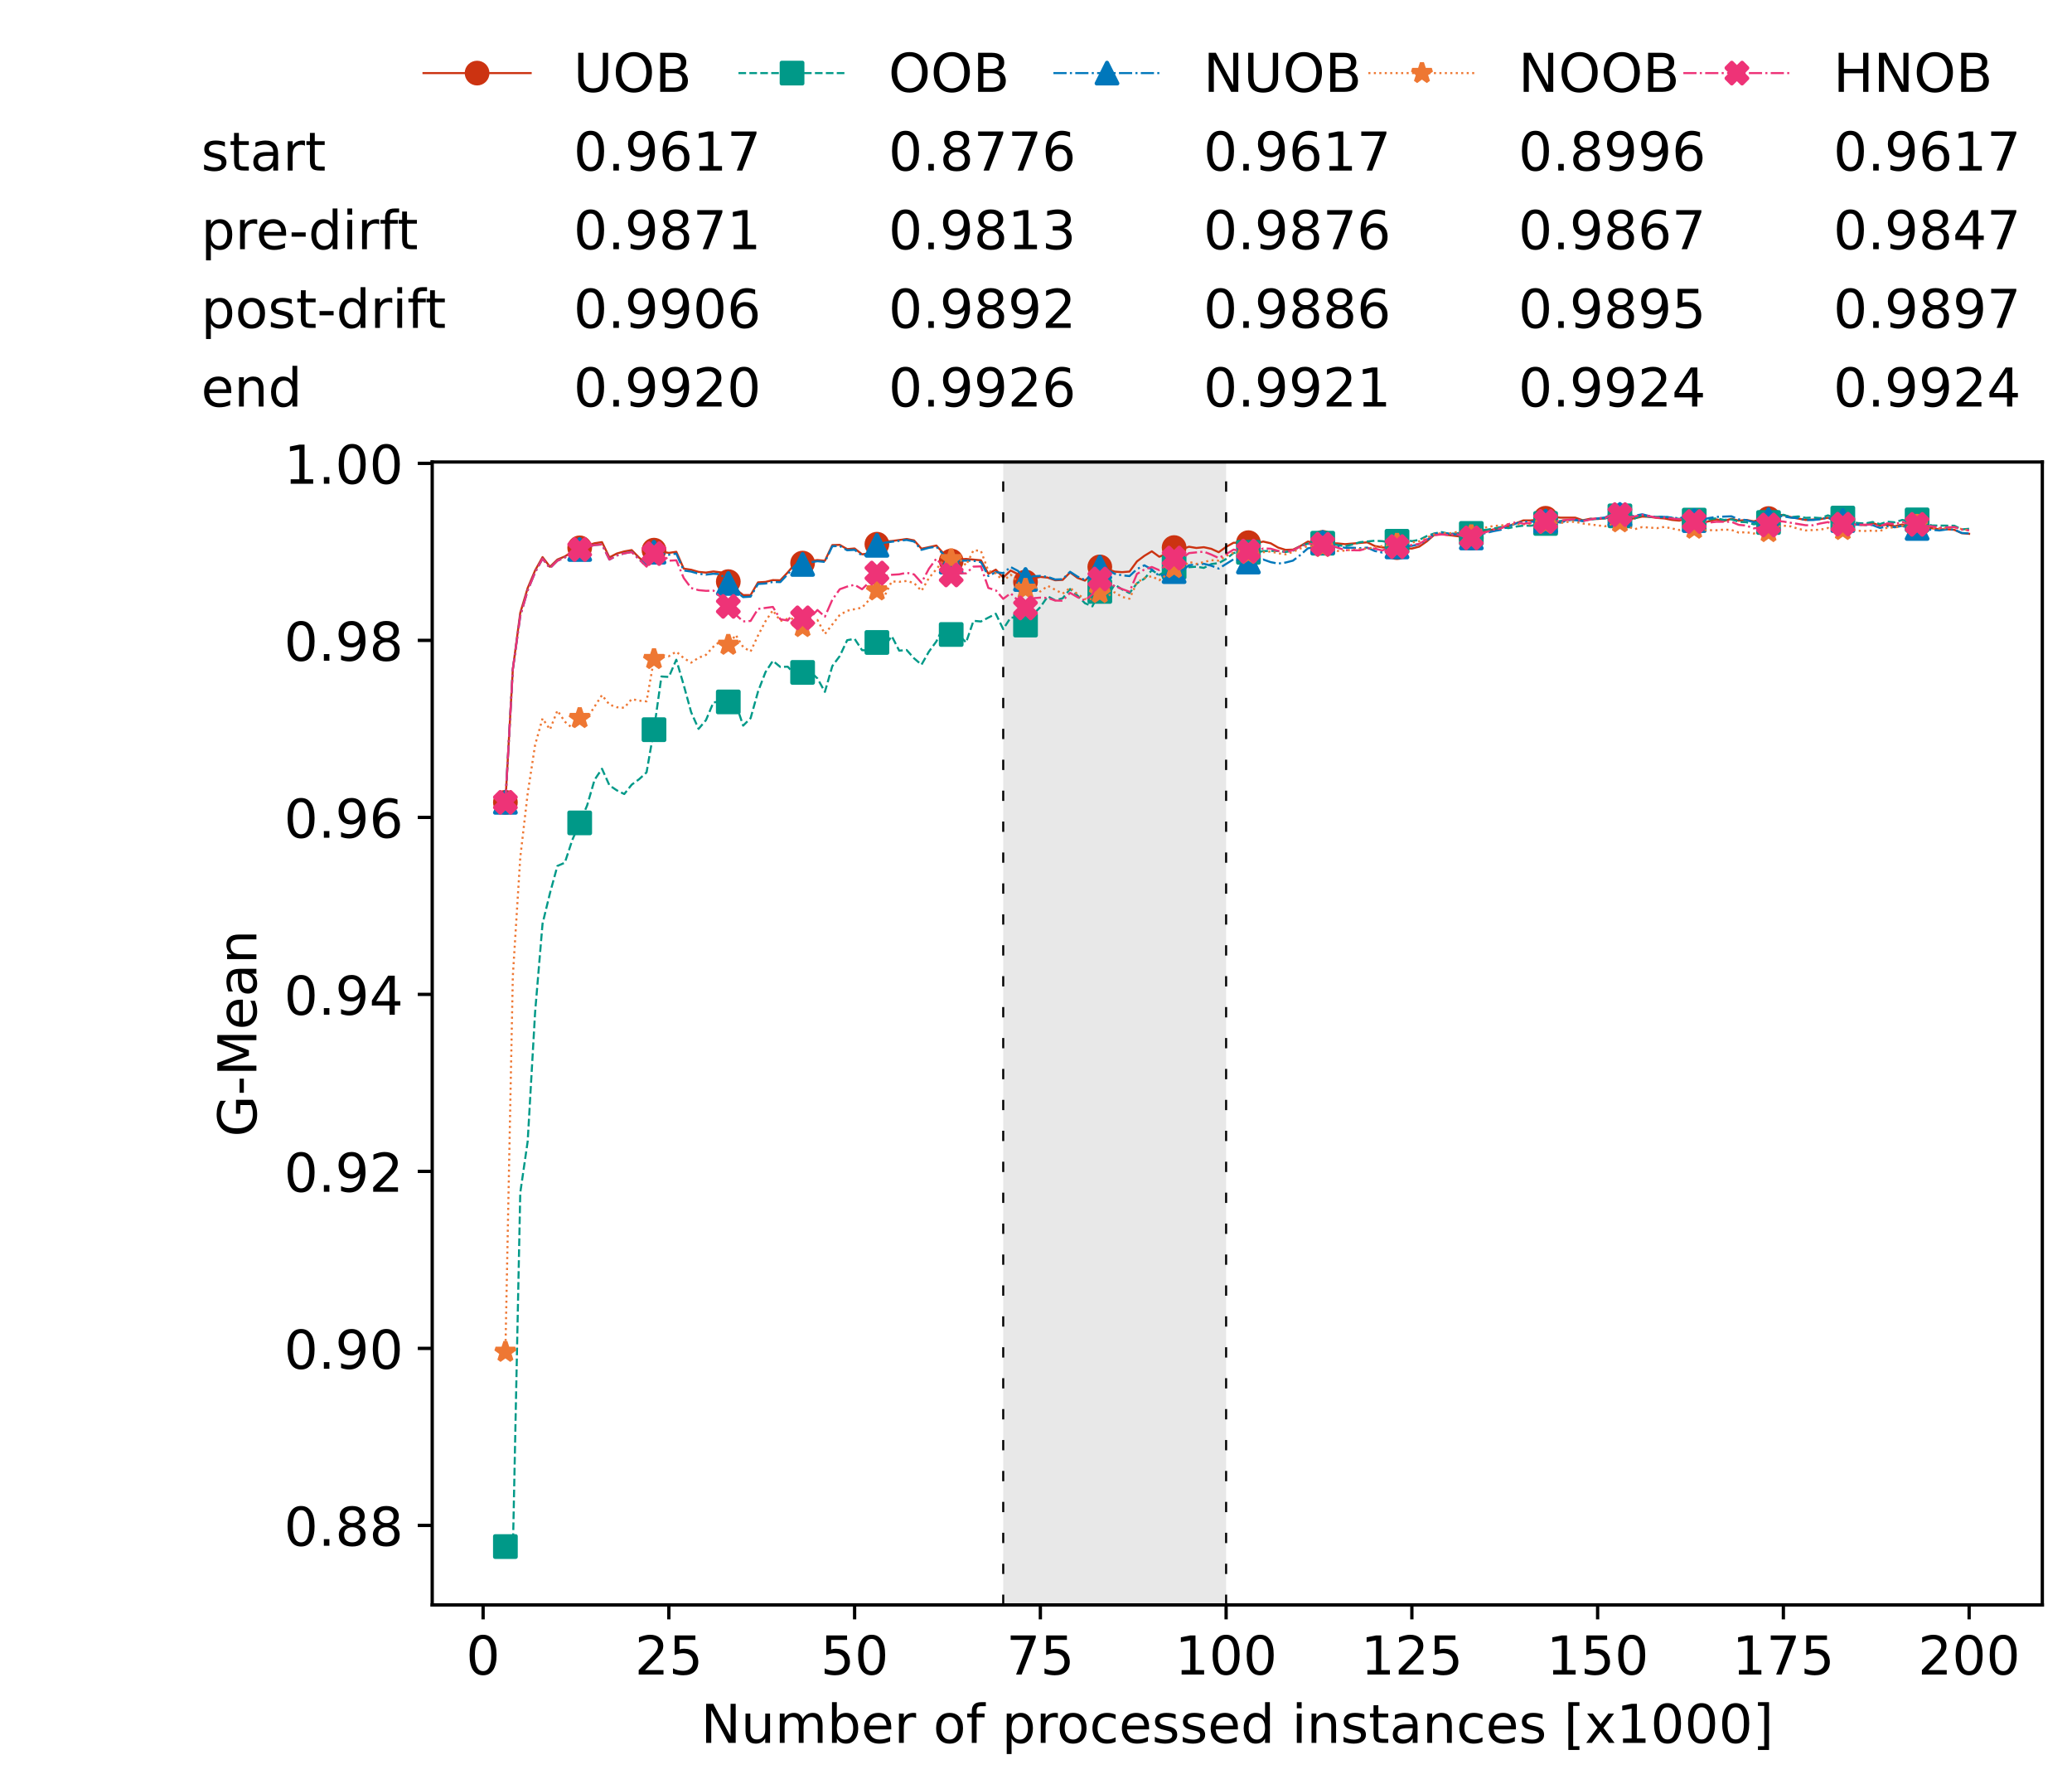 <?xml version="1.0" encoding="utf-8" standalone="no"?>
<!DOCTYPE svg PUBLIC "-//W3C//DTD SVG 1.1//EN"
  "http://www.w3.org/Graphics/SVG/1.1/DTD/svg11.dtd">
<!-- Created with matplotlib (https://matplotlib.org/) -->
<svg height="432.615pt" version="1.1" viewBox="0 0 502.65 432.615" width="502.65pt" xmlns="http://www.w3.org/2000/svg" xmlns:xlink="http://www.w3.org/1999/xlink">
 <defs>
  <style type="text/css">*{stroke-linecap:butt;stroke-linejoin:round;}</style>
 </defs>
 <g id="figure_1">
  <g id="patch_1">
   <path d="M 0 432.615 
L 502.65 432.615 
L 502.65 0 
L 0 0 
z
" style="fill:#ffffff;"/>
  </g>
  <g id="axes_1">
   <g id="patch_2">
    <path d="M 104.85 389.252 
L 495.45 389.252 
L 495.45 112.052 
L 104.85 112.052 
z
" style="fill:#ffffff;"/>
   </g>
   <g id="patch_3">
    <path clip-path="url(#p8c346d5d30)" d="M 297.446 389.252 
L 297.446 112.052 
L 243.372 112.052 
L 243.372 389.252 
z
" style="fill:#d3d3d3;opacity:0.5;"/>
   </g>
   <g id="matplotlib.axis_1">
    <g id="xtick_1">
     <g id="line2d_1">
      <defs>
       <path d="M 0 0 
L 0 3.5 
" id="m3373f7ec24" style="stroke:#000000;stroke-width:0.8;"/>
      </defs>
      <g>
       <use style="stroke:#000000;stroke-width:0.8;" x="117.197" xlink:href="#m3373f7ec24" y="389.252"/>
      </g>
     </g>
     <g id="text_1">
      <!-- 0 -->
      <g transform="translate(113.061 406.13)scale(0.13 -0.13)">
       <defs>
        <path d="M 31.781 66.406 
Q 24.172 66.406 20.328 58.906 
Q 16.5 51.422 16.5 36.375 
Q 16.5 21.391 20.328 13.891 
Q 24.172 6.391 31.781 6.391 
Q 39.453 6.391 43.281 13.891 
Q 47.125 21.391 47.125 36.375 
Q 47.125 51.422 43.281 58.906 
Q 39.453 66.406 31.781 66.406 
z
M 31.781 74.219 
Q 44.047 74.219 50.516 64.516 
Q 56.984 54.828 56.984 36.375 
Q 56.984 17.969 50.516 8.266 
Q 44.047 -1.422 31.781 -1.422 
Q 19.531 -1.422 13.062 8.266 
Q 6.594 17.969 6.594 36.375 
Q 6.594 54.828 13.062 64.516 
Q 19.531 74.219 31.781 74.219 
z
" id="DejaVuSans-48"/>
       </defs>
       <use xlink:href="#DejaVuSans-48"/>
      </g>
     </g>
    </g>
    <g id="xtick_2">
     <g id="line2d_2">
      <g>
       <use style="stroke:#000000;stroke-width:0.8;" x="162.259" xlink:href="#m3373f7ec24" y="389.252"/>
      </g>
     </g>
     <g id="text_2">
      <!-- 25 -->
      <g transform="translate(153.988 406.13)scale(0.13 -0.13)">
       <defs>
        <path d="M 19.188 8.297 
L 53.609 8.297 
L 53.609 0 
L 7.328 0 
L 7.328 8.297 
Q 12.938 14.109 22.625 23.891 
Q 32.328 33.688 34.812 36.531 
Q 39.547 41.844 41.422 45.531 
Q 43.312 49.219 43.312 52.781 
Q 43.312 58.594 39.234 62.25 
Q 35.156 65.922 28.609 65.922 
Q 23.969 65.922 18.812 64.312 
Q 13.672 62.703 7.812 59.422 
L 7.812 69.391 
Q 13.766 71.781 18.938 73 
Q 24.125 74.219 28.422 74.219 
Q 39.75 74.219 46.484 68.547 
Q 53.219 62.891 53.219 53.422 
Q 53.219 48.922 51.531 44.891 
Q 49.859 40.875 45.406 35.406 
Q 44.188 33.984 37.641 27.219 
Q 31.109 20.453 19.188 8.297 
z
" id="DejaVuSans-50"/>
        <path d="M 10.797 72.906 
L 49.516 72.906 
L 49.516 64.594 
L 19.828 64.594 
L 19.828 46.734 
Q 21.969 47.469 24.109 47.828 
Q 26.266 48.188 28.422 48.188 
Q 40.625 48.188 47.75 41.5 
Q 54.891 34.812 54.891 23.391 
Q 54.891 11.625 47.562 5.094 
Q 40.234 -1.422 26.906 -1.422 
Q 22.312 -1.422 17.547 -0.641 
Q 12.797 0.141 7.719 1.703 
L 7.719 11.625 
Q 12.109 9.234 16.797 8.062 
Q 21.484 6.891 26.703 6.891 
Q 35.156 6.891 40.078 11.328 
Q 45.016 15.766 45.016 23.391 
Q 45.016 31 40.078 35.438 
Q 35.156 39.891 26.703 39.891 
Q 22.75 39.891 18.812 39.016 
Q 14.891 38.141 10.797 36.281 
z
" id="DejaVuSans-53"/>
       </defs>
       <use xlink:href="#DejaVuSans-50"/>
       <use x="63.623" xlink:href="#DejaVuSans-53"/>
      </g>
     </g>
    </g>
    <g id="xtick_3">
     <g id="line2d_3">
      <g>
       <use style="stroke:#000000;stroke-width:0.8;" x="207.322" xlink:href="#m3373f7ec24" y="389.252"/>
      </g>
     </g>
     <g id="text_3">
      <!-- 50 -->
      <g transform="translate(199.05 406.13)scale(0.13 -0.13)">
       <use xlink:href="#DejaVuSans-53"/>
       <use x="63.623" xlink:href="#DejaVuSans-48"/>
      </g>
     </g>
    </g>
    <g id="xtick_4">
     <g id="line2d_4">
      <g>
       <use style="stroke:#000000;stroke-width:0.8;" x="252.384" xlink:href="#m3373f7ec24" y="389.252"/>
      </g>
     </g>
     <g id="text_4">
      <!-- 75 -->
      <g transform="translate(244.113 406.13)scale(0.13 -0.13)">
       <defs>
        <path d="M 8.203 72.906 
L 55.078 72.906 
L 55.078 68.703 
L 28.609 0 
L 18.312 0 
L 43.219 64.594 
L 8.203 64.594 
z
" id="DejaVuSans-55"/>
       </defs>
       <use xlink:href="#DejaVuSans-55"/>
       <use x="63.623" xlink:href="#DejaVuSans-53"/>
      </g>
     </g>
    </g>
    <g id="xtick_5">
     <g id="line2d_5">
      <g>
       <use style="stroke:#000000;stroke-width:0.8;" x="297.446" xlink:href="#m3373f7ec24" y="389.252"/>
      </g>
     </g>
     <g id="text_5">
      <!-- 100 -->
      <g transform="translate(285.039 406.13)scale(0.13 -0.13)">
       <defs>
        <path d="M 12.406 8.297 
L 28.516 8.297 
L 28.516 63.922 
L 10.984 60.406 
L 10.984 69.391 
L 28.422 72.906 
L 38.281 72.906 
L 38.281 8.297 
L 54.391 8.297 
L 54.391 0 
L 12.406 0 
z
" id="DejaVuSans-49"/>
       </defs>
       <use xlink:href="#DejaVuSans-49"/>
       <use x="63.623" xlink:href="#DejaVuSans-48"/>
       <use x="127.246" xlink:href="#DejaVuSans-48"/>
      </g>
     </g>
    </g>
    <g id="xtick_6">
     <g id="line2d_6">
      <g>
       <use style="stroke:#000000;stroke-width:0.8;" x="342.509" xlink:href="#m3373f7ec24" y="389.252"/>
      </g>
     </g>
     <g id="text_6">
      <!-- 125 -->
      <g transform="translate(330.102 406.13)scale(0.13 -0.13)">
       <use xlink:href="#DejaVuSans-49"/>
       <use x="63.623" xlink:href="#DejaVuSans-50"/>
       <use x="127.246" xlink:href="#DejaVuSans-53"/>
      </g>
     </g>
    </g>
    <g id="xtick_7">
     <g id="line2d_7">
      <g>
       <use style="stroke:#000000;stroke-width:0.8;" x="387.571" xlink:href="#m3373f7ec24" y="389.252"/>
      </g>
     </g>
     <g id="text_7">
      <!-- 150 -->
      <g transform="translate(375.164 406.13)scale(0.13 -0.13)">
       <use xlink:href="#DejaVuSans-49"/>
       <use x="63.623" xlink:href="#DejaVuSans-53"/>
       <use x="127.246" xlink:href="#DejaVuSans-48"/>
      </g>
     </g>
    </g>
    <g id="xtick_8">
     <g id="line2d_8">
      <g>
       <use style="stroke:#000000;stroke-width:0.8;" x="432.633" xlink:href="#m3373f7ec24" y="389.252"/>
      </g>
     </g>
     <g id="text_8">
      <!-- 175 -->
      <g transform="translate(420.226 406.13)scale(0.13 -0.13)">
       <use xlink:href="#DejaVuSans-49"/>
       <use x="63.623" xlink:href="#DejaVuSans-55"/>
       <use x="127.246" xlink:href="#DejaVuSans-53"/>
      </g>
     </g>
    </g>
    <g id="xtick_9">
     <g id="line2d_9">
      <g>
       <use style="stroke:#000000;stroke-width:0.8;" x="477.695" xlink:href="#m3373f7ec24" y="389.252"/>
      </g>
     </g>
     <g id="text_9">
      <!-- 200 -->
      <g transform="translate(465.289 406.13)scale(0.13 -0.13)">
       <use xlink:href="#DejaVuSans-50"/>
       <use x="63.623" xlink:href="#DejaVuSans-48"/>
       <use x="127.246" xlink:href="#DejaVuSans-48"/>
      </g>
     </g>
    </g>
    <g id="text_10">
     <!-- Number of processed instances [x1000] -->
     <g transform="translate(170.025 422.711)scale(0.13 -0.13)">
      <defs>
       <path d="M 9.812 72.906 
L 23.094 72.906 
L 55.422 11.922 
L 55.422 72.906 
L 64.984 72.906 
L 64.984 0 
L 51.703 0 
L 19.391 60.984 
L 19.391 0 
L 9.812 0 
z
" id="DejaVuSans-78"/>
       <path d="M 8.5 21.578 
L 8.5 54.688 
L 17.484 54.688 
L 17.484 21.922 
Q 17.484 14.156 20.5 10.266 
Q 23.531 6.391 29.594 6.391 
Q 36.859 6.391 41.078 11.031 
Q 45.312 15.672 45.312 23.688 
L 45.312 54.688 
L 54.297 54.688 
L 54.297 0 
L 45.312 0 
L 45.312 8.406 
Q 42.047 3.422 37.719 1 
Q 33.406 -1.422 27.688 -1.422 
Q 18.266 -1.422 13.375 4.438 
Q 8.5 10.297 8.5 21.578 
z
M 31.109 56 
z
" id="DejaVuSans-117"/>
       <path d="M 52 44.188 
Q 55.375 50.25 60.062 53.125 
Q 64.75 56 71.094 56 
Q 79.641 56 84.281 50.016 
Q 88.922 44.047 88.922 33.016 
L 88.922 0 
L 79.891 0 
L 79.891 32.719 
Q 79.891 40.578 77.094 44.375 
Q 74.312 48.188 68.609 48.188 
Q 61.625 48.188 57.562 43.547 
Q 53.516 38.922 53.516 30.906 
L 53.516 0 
L 44.484 0 
L 44.484 32.719 
Q 44.484 40.625 41.703 44.406 
Q 38.922 48.188 33.109 48.188 
Q 26.219 48.188 22.156 43.531 
Q 18.109 38.875 18.109 30.906 
L 18.109 0 
L 9.078 0 
L 9.078 54.688 
L 18.109 54.688 
L 18.109 46.188 
Q 21.188 51.219 25.484 53.609 
Q 29.781 56 35.688 56 
Q 41.656 56 45.828 52.969 
Q 50 49.953 52 44.188 
z
" id="DejaVuSans-109"/>
       <path d="M 48.688 27.297 
Q 48.688 37.203 44.609 42.844 
Q 40.531 48.484 33.406 48.484 
Q 26.266 48.484 22.188 42.844 
Q 18.109 37.203 18.109 27.297 
Q 18.109 17.391 22.188 11.75 
Q 26.266 6.109 33.406 6.109 
Q 40.531 6.109 44.609 11.75 
Q 48.688 17.391 48.688 27.297 
z
M 18.109 46.391 
Q 20.953 51.266 25.266 53.625 
Q 29.594 56 35.594 56 
Q 45.562 56 51.781 48.094 
Q 58.016 40.188 58.016 27.297 
Q 58.016 14.406 51.781 6.484 
Q 45.562 -1.422 35.594 -1.422 
Q 29.594 -1.422 25.266 0.953 
Q 20.953 3.328 18.109 8.203 
L 18.109 0 
L 9.078 0 
L 9.078 75.984 
L 18.109 75.984 
z
" id="DejaVuSans-98"/>
       <path d="M 56.203 29.594 
L 56.203 25.203 
L 14.891 25.203 
Q 15.484 15.922 20.484 11.062 
Q 25.484 6.203 34.422 6.203 
Q 39.594 6.203 44.453 7.469 
Q 49.312 8.734 54.109 11.281 
L 54.109 2.781 
Q 49.266 0.734 44.188 -0.344 
Q 39.109 -1.422 33.891 -1.422 
Q 20.797 -1.422 13.156 6.188 
Q 5.516 13.812 5.516 26.812 
Q 5.516 40.234 12.766 48.109 
Q 20.016 56 32.328 56 
Q 43.359 56 49.781 48.891 
Q 56.203 41.797 56.203 29.594 
z
M 47.219 32.234 
Q 47.125 39.594 43.094 43.984 
Q 39.062 48.391 32.422 48.391 
Q 24.906 48.391 20.391 44.141 
Q 15.875 39.891 15.188 32.172 
z
" id="DejaVuSans-101"/>
       <path d="M 41.109 46.297 
Q 39.594 47.172 37.812 47.578 
Q 36.031 48 33.891 48 
Q 26.266 48 22.188 43.047 
Q 18.109 38.094 18.109 28.812 
L 18.109 0 
L 9.078 0 
L 9.078 54.688 
L 18.109 54.688 
L 18.109 46.188 
Q 20.953 51.172 25.484 53.578 
Q 30.031 56 36.531 56 
Q 37.453 56 38.578 55.875 
Q 39.703 55.766 41.062 55.516 
z
" id="DejaVuSans-114"/>
       <path id="DejaVuSans-32"/>
       <path d="M 30.609 48.391 
Q 23.391 48.391 19.188 42.75 
Q 14.984 37.109 14.984 27.297 
Q 14.984 17.484 19.156 11.844 
Q 23.344 6.203 30.609 6.203 
Q 37.797 6.203 41.984 11.859 
Q 46.188 17.531 46.188 27.297 
Q 46.188 37.016 41.984 42.703 
Q 37.797 48.391 30.609 48.391 
z
M 30.609 56 
Q 42.328 56 49.016 48.375 
Q 55.719 40.766 55.719 27.297 
Q 55.719 13.875 49.016 6.219 
Q 42.328 -1.422 30.609 -1.422 
Q 18.844 -1.422 12.172 6.219 
Q 5.516 13.875 5.516 27.297 
Q 5.516 40.766 12.172 48.375 
Q 18.844 56 30.609 56 
z
" id="DejaVuSans-111"/>
       <path d="M 37.109 75.984 
L 37.109 68.5 
L 28.516 68.5 
Q 23.688 68.5 21.797 66.547 
Q 19.922 64.594 19.922 59.516 
L 19.922 54.688 
L 34.719 54.688 
L 34.719 47.703 
L 19.922 47.703 
L 19.922 0 
L 10.891 0 
L 10.891 47.703 
L 2.297 47.703 
L 2.297 54.688 
L 10.891 54.688 
L 10.891 58.5 
Q 10.891 67.625 15.141 71.797 
Q 19.391 75.984 28.609 75.984 
z
" id="DejaVuSans-102"/>
       <path d="M 18.109 8.203 
L 18.109 -20.797 
L 9.078 -20.797 
L 9.078 54.688 
L 18.109 54.688 
L 18.109 46.391 
Q 20.953 51.266 25.266 53.625 
Q 29.594 56 35.594 56 
Q 45.562 56 51.781 48.094 
Q 58.016 40.188 58.016 27.297 
Q 58.016 14.406 51.781 6.484 
Q 45.562 -1.422 35.594 -1.422 
Q 29.594 -1.422 25.266 0.953 
Q 20.953 3.328 18.109 8.203 
z
M 48.688 27.297 
Q 48.688 37.203 44.609 42.844 
Q 40.531 48.484 33.406 48.484 
Q 26.266 48.484 22.188 42.844 
Q 18.109 37.203 18.109 27.297 
Q 18.109 17.391 22.188 11.75 
Q 26.266 6.109 33.406 6.109 
Q 40.531 6.109 44.609 11.75 
Q 48.688 17.391 48.688 27.297 
z
" id="DejaVuSans-112"/>
       <path d="M 48.781 52.594 
L 48.781 44.188 
Q 44.969 46.297 41.141 47.344 
Q 37.312 48.391 33.406 48.391 
Q 24.656 48.391 19.812 42.844 
Q 14.984 37.312 14.984 27.297 
Q 14.984 17.281 19.812 11.734 
Q 24.656 6.203 33.406 6.203 
Q 37.312 6.203 41.141 7.25 
Q 44.969 8.297 48.781 10.406 
L 48.781 2.094 
Q 45.016 0.344 40.984 -0.531 
Q 36.969 -1.422 32.422 -1.422 
Q 20.062 -1.422 12.781 6.344 
Q 5.516 14.109 5.516 27.297 
Q 5.516 40.672 12.859 48.328 
Q 20.219 56 33.016 56 
Q 37.156 56 41.109 55.141 
Q 45.062 54.297 48.781 52.594 
z
" id="DejaVuSans-99"/>
       <path d="M 44.281 53.078 
L 44.281 44.578 
Q 40.484 46.531 36.375 47.5 
Q 32.281 48.484 27.875 48.484 
Q 21.188 48.484 17.844 46.438 
Q 14.5 44.391 14.5 40.281 
Q 14.5 37.156 16.891 35.375 
Q 19.281 33.594 26.516 31.984 
L 29.594 31.297 
Q 39.156 29.25 43.188 25.516 
Q 47.219 21.781 47.219 15.094 
Q 47.219 7.469 41.188 3.016 
Q 35.156 -1.422 24.609 -1.422 
Q 20.219 -1.422 15.453 -0.562 
Q 10.688 0.297 5.422 2 
L 5.422 11.281 
Q 10.406 8.688 15.234 7.391 
Q 20.062 6.109 24.812 6.109 
Q 31.156 6.109 34.562 8.281 
Q 37.984 10.453 37.984 14.406 
Q 37.984 18.062 35.516 20.016 
Q 33.062 21.969 24.703 23.781 
L 21.578 24.516 
Q 13.234 26.266 9.516 29.906 
Q 5.812 33.547 5.812 39.891 
Q 5.812 47.609 11.281 51.797 
Q 16.75 56 26.812 56 
Q 31.781 56 36.172 55.266 
Q 40.578 54.547 44.281 53.078 
z
" id="DejaVuSans-115"/>
       <path d="M 45.406 46.391 
L 45.406 75.984 
L 54.391 75.984 
L 54.391 0 
L 45.406 0 
L 45.406 8.203 
Q 42.578 3.328 38.25 0.953 
Q 33.938 -1.422 27.875 -1.422 
Q 17.969 -1.422 11.734 6.484 
Q 5.516 14.406 5.516 27.297 
Q 5.516 40.188 11.734 48.094 
Q 17.969 56 27.875 56 
Q 33.938 56 38.25 53.625 
Q 42.578 51.266 45.406 46.391 
z
M 14.797 27.297 
Q 14.797 17.391 18.875 11.75 
Q 22.953 6.109 30.078 6.109 
Q 37.203 6.109 41.297 11.75 
Q 45.406 17.391 45.406 27.297 
Q 45.406 37.203 41.297 42.844 
Q 37.203 48.484 30.078 48.484 
Q 22.953 48.484 18.875 42.844 
Q 14.797 37.203 14.797 27.297 
z
" id="DejaVuSans-100"/>
       <path d="M 9.422 54.688 
L 18.406 54.688 
L 18.406 0 
L 9.422 0 
z
M 9.422 75.984 
L 18.406 75.984 
L 18.406 64.594 
L 9.422 64.594 
z
" id="DejaVuSans-105"/>
       <path d="M 54.891 33.016 
L 54.891 0 
L 45.906 0 
L 45.906 32.719 
Q 45.906 40.484 42.875 44.328 
Q 39.844 48.188 33.797 48.188 
Q 26.516 48.188 22.312 43.547 
Q 18.109 38.922 18.109 30.906 
L 18.109 0 
L 9.078 0 
L 9.078 54.688 
L 18.109 54.688 
L 18.109 46.188 
Q 21.344 51.125 25.703 53.562 
Q 30.078 56 35.797 56 
Q 45.219 56 50.047 50.172 
Q 54.891 44.344 54.891 33.016 
z
" id="DejaVuSans-110"/>
       <path d="M 18.312 70.219 
L 18.312 54.688 
L 36.812 54.688 
L 36.812 47.703 
L 18.312 47.703 
L 18.312 18.016 
Q 18.312 11.328 20.141 9.422 
Q 21.969 7.516 27.594 7.516 
L 36.812 7.516 
L 36.812 0 
L 27.594 0 
Q 17.188 0 13.234 3.875 
Q 9.281 7.766 9.281 18.016 
L 9.281 47.703 
L 2.688 47.703 
L 2.688 54.688 
L 9.281 54.688 
L 9.281 70.219 
z
" id="DejaVuSans-116"/>
       <path d="M 34.281 27.484 
Q 23.391 27.484 19.188 25 
Q 14.984 22.516 14.984 16.5 
Q 14.984 11.719 18.141 8.906 
Q 21.297 6.109 26.703 6.109 
Q 34.188 6.109 38.703 11.406 
Q 43.219 16.703 43.219 25.484 
L 43.219 27.484 
z
M 52.203 31.203 
L 52.203 0 
L 43.219 0 
L 43.219 8.297 
Q 40.141 3.328 35.547 0.953 
Q 30.953 -1.422 24.312 -1.422 
Q 15.922 -1.422 10.953 3.297 
Q 6 8.016 6 15.922 
Q 6 25.141 12.172 29.828 
Q 18.359 34.516 30.609 34.516 
L 43.219 34.516 
L 43.219 35.406 
Q 43.219 41.609 39.141 45 
Q 35.062 48.391 27.688 48.391 
Q 23 48.391 18.547 47.266 
Q 14.109 46.141 10.016 43.891 
L 10.016 52.203 
Q 14.938 54.109 19.578 55.047 
Q 24.219 56 28.609 56 
Q 40.484 56 46.344 49.844 
Q 52.203 43.703 52.203 31.203 
z
" id="DejaVuSans-97"/>
       <path d="M 8.594 75.984 
L 29.297 75.984 
L 29.297 69 
L 17.578 69 
L 17.578 -6.203 
L 29.297 -6.203 
L 29.297 -13.188 
L 8.594 -13.188 
z
" id="DejaVuSans-91"/>
       <path d="M 54.891 54.688 
L 35.109 28.078 
L 55.906 0 
L 45.312 0 
L 29.391 21.484 
L 13.484 0 
L 2.875 0 
L 24.125 28.609 
L 4.688 54.688 
L 15.281 54.688 
L 29.781 35.203 
L 44.281 54.688 
z
" id="DejaVuSans-120"/>
       <path d="M 30.422 75.984 
L 30.422 -13.188 
L 9.719 -13.188 
L 9.719 -6.203 
L 21.391 -6.203 
L 21.391 69 
L 9.719 69 
L 9.719 75.984 
z
" id="DejaVuSans-93"/>
      </defs>
      <use xlink:href="#DejaVuSans-78"/>
      <use x="74.805" xlink:href="#DejaVuSans-117"/>
      <use x="138.184" xlink:href="#DejaVuSans-109"/>
      <use x="235.596" xlink:href="#DejaVuSans-98"/>
      <use x="299.072" xlink:href="#DejaVuSans-101"/>
      <use x="360.596" xlink:href="#DejaVuSans-114"/>
      <use x="401.709" xlink:href="#DejaVuSans-32"/>
      <use x="433.496" xlink:href="#DejaVuSans-111"/>
      <use x="494.678" xlink:href="#DejaVuSans-102"/>
      <use x="529.883" xlink:href="#DejaVuSans-32"/>
      <use x="561.67" xlink:href="#DejaVuSans-112"/>
      <use x="625.146" xlink:href="#DejaVuSans-114"/>
      <use x="664.01" xlink:href="#DejaVuSans-111"/>
      <use x="725.191" xlink:href="#DejaVuSans-99"/>
      <use x="780.172" xlink:href="#DejaVuSans-101"/>
      <use x="841.695" xlink:href="#DejaVuSans-115"/>
      <use x="893.795" xlink:href="#DejaVuSans-115"/>
      <use x="945.895" xlink:href="#DejaVuSans-101"/>
      <use x="1007.418" xlink:href="#DejaVuSans-100"/>
      <use x="1070.895" xlink:href="#DejaVuSans-32"/>
      <use x="1102.682" xlink:href="#DejaVuSans-105"/>
      <use x="1130.465" xlink:href="#DejaVuSans-110"/>
      <use x="1193.844" xlink:href="#DejaVuSans-115"/>
      <use x="1245.943" xlink:href="#DejaVuSans-116"/>
      <use x="1285.152" xlink:href="#DejaVuSans-97"/>
      <use x="1346.432" xlink:href="#DejaVuSans-110"/>
      <use x="1409.811" xlink:href="#DejaVuSans-99"/>
      <use x="1464.791" xlink:href="#DejaVuSans-101"/>
      <use x="1526.314" xlink:href="#DejaVuSans-115"/>
      <use x="1578.414" xlink:href="#DejaVuSans-32"/>
      <use x="1610.201" xlink:href="#DejaVuSans-91"/>
      <use x="1649.215" xlink:href="#DejaVuSans-120"/>
      <use x="1708.395" xlink:href="#DejaVuSans-49"/>
      <use x="1772.018" xlink:href="#DejaVuSans-48"/>
      <use x="1835.641" xlink:href="#DejaVuSans-48"/>
      <use x="1899.264" xlink:href="#DejaVuSans-48"/>
      <use x="1962.887" xlink:href="#DejaVuSans-93"/>
     </g>
    </g>
   </g>
   <g id="matplotlib.axis_2">
    <g id="ytick_1">
     <g id="line2d_10">
      <defs>
       <path d="M 0 0 
L -3.5 0 
" id="m3dc1c805c2" style="stroke:#000000;stroke-width:0.8;"/>
      </defs>
      <g>
       <use style="stroke:#000000;stroke-width:0.8;" x="104.85" xlink:href="#m3dc1c805c2" y="369.962"/>
      </g>
     </g>
     <g id="text_11">
      <!-- 0.88 -->
      <g transform="translate(68.905 374.901)scale(0.13 -0.13)">
       <defs>
        <path d="M 10.688 12.406 
L 21 12.406 
L 21 0 
L 10.688 0 
z
" id="DejaVuSans-46"/>
        <path d="M 31.781 34.625 
Q 24.75 34.625 20.719 30.859 
Q 16.703 27.094 16.703 20.516 
Q 16.703 13.922 20.719 10.156 
Q 24.75 6.391 31.781 6.391 
Q 38.812 6.391 42.859 10.172 
Q 46.922 13.969 46.922 20.516 
Q 46.922 27.094 42.891 30.859 
Q 38.875 34.625 31.781 34.625 
z
M 21.922 38.812 
Q 15.578 40.375 12.031 44.719 
Q 8.5 49.078 8.5 55.328 
Q 8.5 64.062 14.719 69.141 
Q 20.953 74.219 31.781 74.219 
Q 42.672 74.219 48.875 69.141 
Q 55.078 64.062 55.078 55.328 
Q 55.078 49.078 51.531 44.719 
Q 48 40.375 41.703 38.812 
Q 48.828 37.156 52.797 32.312 
Q 56.781 27.484 56.781 20.516 
Q 56.781 9.906 50.312 4.234 
Q 43.844 -1.422 31.781 -1.422 
Q 19.734 -1.422 13.25 4.234 
Q 6.781 9.906 6.781 20.516 
Q 6.781 27.484 10.781 32.312 
Q 14.797 37.156 21.922 38.812 
z
M 18.312 54.391 
Q 18.312 48.734 21.844 45.562 
Q 25.391 42.391 31.781 42.391 
Q 38.141 42.391 41.719 45.562 
Q 45.312 48.734 45.312 54.391 
Q 45.312 60.062 41.719 63.234 
Q 38.141 66.406 31.781 66.406 
Q 25.391 66.406 21.844 63.234 
Q 18.312 60.062 18.312 54.391 
z
" id="DejaVuSans-56"/>
       </defs>
       <use xlink:href="#DejaVuSans-48"/>
       <use x="63.623" xlink:href="#DejaVuSans-46"/>
       <use x="95.41" xlink:href="#DejaVuSans-56"/>
       <use x="159.033" xlink:href="#DejaVuSans-56"/>
      </g>
     </g>
    </g>
    <g id="ytick_2">
     <g id="line2d_11">
      <g>
       <use style="stroke:#000000;stroke-width:0.8;" x="104.85" xlink:href="#m3dc1c805c2" y="327.032"/>
      </g>
     </g>
     <g id="text_12">
      <!-- 0.90 -->
      <g transform="translate(68.905 331.971)scale(0.13 -0.13)">
       <defs>
        <path d="M 10.984 1.516 
L 10.984 10.5 
Q 14.703 8.734 18.5 7.812 
Q 22.312 6.891 25.984 6.891 
Q 35.75 6.891 40.891 13.453 
Q 46.047 20.016 46.781 33.406 
Q 43.953 29.203 39.594 26.953 
Q 35.25 24.703 29.984 24.703 
Q 19.047 24.703 12.672 31.312 
Q 6.297 37.938 6.297 49.422 
Q 6.297 60.641 12.938 67.422 
Q 19.578 74.219 30.609 74.219 
Q 43.266 74.219 49.922 64.516 
Q 56.594 54.828 56.594 36.375 
Q 56.594 19.141 48.406 8.859 
Q 40.234 -1.422 26.422 -1.422 
Q 22.703 -1.422 18.891 -0.688 
Q 15.094 0.047 10.984 1.516 
z
M 30.609 32.422 
Q 37.25 32.422 41.125 36.953 
Q 45.016 41.5 45.016 49.422 
Q 45.016 57.281 41.125 61.844 
Q 37.25 66.406 30.609 66.406 
Q 23.969 66.406 20.094 61.844 
Q 16.219 57.281 16.219 49.422 
Q 16.219 41.5 20.094 36.953 
Q 23.969 32.422 30.609 32.422 
z
" id="DejaVuSans-57"/>
       </defs>
       <use xlink:href="#DejaVuSans-48"/>
       <use x="63.623" xlink:href="#DejaVuSans-46"/>
       <use x="95.41" xlink:href="#DejaVuSans-57"/>
       <use x="159.033" xlink:href="#DejaVuSans-48"/>
      </g>
     </g>
    </g>
    <g id="ytick_3">
     <g id="line2d_12">
      <g>
       <use style="stroke:#000000;stroke-width:0.8;" x="104.85" xlink:href="#m3dc1c805c2" y="284.101"/>
      </g>
     </g>
     <g id="text_13">
      <!-- 0.92 -->
      <g transform="translate(68.905 289.04)scale(0.13 -0.13)">
       <use xlink:href="#DejaVuSans-48"/>
       <use x="63.623" xlink:href="#DejaVuSans-46"/>
       <use x="95.41" xlink:href="#DejaVuSans-57"/>
       <use x="159.033" xlink:href="#DejaVuSans-50"/>
      </g>
     </g>
    </g>
    <g id="ytick_4">
     <g id="line2d_13">
      <g>
       <use style="stroke:#000000;stroke-width:0.8;" x="104.85" xlink:href="#m3dc1c805c2" y="241.171"/>
      </g>
     </g>
     <g id="text_14">
      <!-- 0.94 -->
      <g transform="translate(68.905 246.11)scale(0.13 -0.13)">
       <defs>
        <path d="M 37.797 64.312 
L 12.891 25.391 
L 37.797 25.391 
z
M 35.203 72.906 
L 47.609 72.906 
L 47.609 25.391 
L 58.016 25.391 
L 58.016 17.188 
L 47.609 17.188 
L 47.609 0 
L 37.797 0 
L 37.797 17.188 
L 4.891 17.188 
L 4.891 26.703 
z
" id="DejaVuSans-52"/>
       </defs>
       <use xlink:href="#DejaVuSans-48"/>
       <use x="63.623" xlink:href="#DejaVuSans-46"/>
       <use x="95.41" xlink:href="#DejaVuSans-57"/>
       <use x="159.033" xlink:href="#DejaVuSans-52"/>
      </g>
     </g>
    </g>
    <g id="ytick_5">
     <g id="line2d_14">
      <g>
       <use style="stroke:#000000;stroke-width:0.8;" x="104.85" xlink:href="#m3dc1c805c2" y="198.241"/>
      </g>
     </g>
     <g id="text_15">
      <!-- 0.96 -->
      <g transform="translate(68.905 203.18)scale(0.13 -0.13)">
       <defs>
        <path d="M 33.016 40.375 
Q 26.375 40.375 22.484 35.828 
Q 18.609 31.297 18.609 23.391 
Q 18.609 15.531 22.484 10.953 
Q 26.375 6.391 33.016 6.391 
Q 39.656 6.391 43.531 10.953 
Q 47.406 15.531 47.406 23.391 
Q 47.406 31.297 43.531 35.828 
Q 39.656 40.375 33.016 40.375 
z
M 52.594 71.297 
L 52.594 62.312 
Q 48.875 64.062 45.094 64.984 
Q 41.312 65.922 37.594 65.922 
Q 27.828 65.922 22.672 59.328 
Q 17.531 52.734 16.797 39.406 
Q 19.672 43.656 24.016 45.922 
Q 28.375 48.188 33.594 48.188 
Q 44.578 48.188 50.953 41.516 
Q 57.328 34.859 57.328 23.391 
Q 57.328 12.156 50.688 5.359 
Q 44.047 -1.422 33.016 -1.422 
Q 20.359 -1.422 13.672 8.266 
Q 6.984 17.969 6.984 36.375 
Q 6.984 53.656 15.188 63.938 
Q 23.391 74.219 37.203 74.219 
Q 40.922 74.219 44.703 73.484 
Q 48.484 72.75 52.594 71.297 
z
" id="DejaVuSans-54"/>
       </defs>
       <use xlink:href="#DejaVuSans-48"/>
       <use x="63.623" xlink:href="#DejaVuSans-46"/>
       <use x="95.41" xlink:href="#DejaVuSans-57"/>
       <use x="159.033" xlink:href="#DejaVuSans-54"/>
      </g>
     </g>
    </g>
    <g id="ytick_6">
     <g id="line2d_15">
      <g>
       <use style="stroke:#000000;stroke-width:0.8;" x="104.85" xlink:href="#m3dc1c805c2" y="155.31"/>
      </g>
     </g>
     <g id="text_16">
      <!-- 0.98 -->
      <g transform="translate(68.905 160.249)scale(0.13 -0.13)">
       <use xlink:href="#DejaVuSans-48"/>
       <use x="63.623" xlink:href="#DejaVuSans-46"/>
       <use x="95.41" xlink:href="#DejaVuSans-57"/>
       <use x="159.033" xlink:href="#DejaVuSans-56"/>
      </g>
     </g>
    </g>
    <g id="ytick_7">
     <g id="line2d_16">
      <g>
       <use style="stroke:#000000;stroke-width:0.8;" x="104.85" xlink:href="#m3dc1c805c2" y="112.38"/>
      </g>
     </g>
     <g id="text_17">
      <!-- 1.00 -->
      <g transform="translate(68.905 117.319)scale(0.13 -0.13)">
       <use xlink:href="#DejaVuSans-49"/>
       <use x="63.623" xlink:href="#DejaVuSans-46"/>
       <use x="95.41" xlink:href="#DejaVuSans-48"/>
       <use x="159.033" xlink:href="#DejaVuSans-48"/>
      </g>
     </g>
    </g>
    <g id="text_18">
     <!-- G-Mean -->
     <g transform="translate(62.201 275.744)rotate(-90)scale(0.13 -0.13)">
      <defs>
       <path d="M 59.516 10.406 
L 59.516 29.984 
L 43.406 29.984 
L 43.406 38.094 
L 69.281 38.094 
L 69.281 6.781 
Q 63.578 2.734 56.688 0.656 
Q 49.812 -1.422 42 -1.422 
Q 24.906 -1.422 15.25 8.562 
Q 5.609 18.562 5.609 36.375 
Q 5.609 54.25 15.25 64.234 
Q 24.906 74.219 42 74.219 
Q 49.125 74.219 55.547 72.453 
Q 61.969 70.703 67.391 67.281 
L 67.391 56.781 
Q 61.922 61.422 55.766 63.766 
Q 49.609 66.109 42.828 66.109 
Q 29.438 66.109 22.719 58.641 
Q 16.016 51.172 16.016 36.375 
Q 16.016 21.625 22.719 14.156 
Q 29.438 6.688 42.828 6.688 
Q 48.047 6.688 52.141 7.594 
Q 56.25 8.5 59.516 10.406 
z
" id="DejaVuSans-71"/>
       <path d="M 4.891 31.391 
L 31.203 31.391 
L 31.203 23.391 
L 4.891 23.391 
z
" id="DejaVuSans-45"/>
       <path d="M 9.812 72.906 
L 24.516 72.906 
L 43.109 23.297 
L 61.812 72.906 
L 76.516 72.906 
L 76.516 0 
L 66.891 0 
L 66.891 64.016 
L 48.094 14.016 
L 38.188 14.016 
L 19.391 64.016 
L 19.391 0 
L 9.812 0 
z
" id="DejaVuSans-77"/>
      </defs>
      <use xlink:href="#DejaVuSans-71"/>
      <use x="77.49" xlink:href="#DejaVuSans-45"/>
      <use x="113.574" xlink:href="#DejaVuSans-77"/>
      <use x="199.854" xlink:href="#DejaVuSans-101"/>
      <use x="261.377" xlink:href="#DejaVuSans-97"/>
      <use x="322.656" xlink:href="#DejaVuSans-110"/>
     </g>
    </g>
   </g>
   <g id="line2d_17"/>
   <g id="line2d_18"/>
   <g id="line2d_19"/>
   <g id="line2d_20"/>
   <g id="line2d_21"/>
   <g id="line2d_22">
    <path clip-path="url(#p8c346d5d30)" d="M 122.605 194.594 
L 124.407 162.339 
L 126.21 148.649 
L 128.012 142.623 
L 129.815 138.349 
L 131.617 135.122 
L 133.419 137.47 
L 135.222 135.71 
L 137.024 134.962 
L 138.827 133.811 
L 140.629 132.868 
L 144.234 131.757 
L 146.037 131.485 
L 147.839 135.192 
L 149.642 134.248 
L 151.444 133.74 
L 153.247 133.419 
L 155.049 135.258 
L 156.852 136.718 
L 158.654 133.433 
L 162.259 134.105 
L 164.062 133.828 
L 165.864 137.913 
L 167.667 138.189 
L 169.469 138.706 
L 171.272 138.873 
L 173.074 138.599 
L 174.877 138.826 
L 176.679 141.062 
L 178.482 142.909 
L 180.284 144.325 
L 182.087 144.326 
L 183.889 141.246 
L 185.692 141.137 
L 187.494 140.697 
L 189.297 140.741 
L 191.099 138.824 
L 192.902 136.726 
L 194.704 136.564 
L 196.507 136.061 
L 198.309 135.839 
L 200.112 136.007 
L 201.914 132.205 
L 203.717 132.15 
L 205.519 133.187 
L 207.322 133.024 
L 209.124 134.442 
L 210.927 134.217 
L 212.729 131.985 
L 214.532 131.354 
L 216.334 131.219 
L 219.939 130.727 
L 221.742 131.062 
L 223.544 133.081 
L 227.149 132.314 
L 228.952 134.286 
L 230.754 136.062 
L 232.557 135.674 
L 234.359 135.562 
L 237.964 135.892 
L 239.767 139.156 
L 241.569 138.161 
L 243.372 140.062 
L 245.174 138.368 
L 246.976 139.264 
L 248.779 141.161 
L 250.581 140.262 
L 252.384 139.913 
L 254.186 140.094 
L 255.989 140.729 
L 257.791 140.647 
L 259.594 138.827 
L 261.396 140.155 
L 263.199 140.827 
L 265.001 139.294 
L 266.804 137.495 
L 270.409 138.638 
L 272.211 138.768 
L 274.014 138.623 
L 275.816 136.156 
L 277.619 134.805 
L 279.421 133.712 
L 281.224 135.025 
L 283.026 134.321 
L 284.829 132.804 
L 286.631 133.215 
L 288.434 132.602 
L 290.236 132.901 
L 292.039 132.718 
L 293.841 133.105 
L 295.644 133.931 
L 297.446 132.638 
L 299.249 131.634 
L 302.854 131.612 
L 304.656 131.722 
L 306.459 131.345 
L 308.261 131.764 
L 310.064 132.809 
L 311.866 133.363 
L 313.669 133.302 
L 315.471 132.428 
L 317.274 131.347 
L 319.076 131.658 
L 320.879 131.547 
L 322.681 131.766 
L 324.484 131.795 
L 326.286 131.982 
L 331.694 131.534 
L 333.496 132.419 
L 335.299 132.759 
L 337.101 132.903 
L 338.904 132.818 
L 342.509 133.045 
L 344.311 132.571 
L 346.114 131.314 
L 347.916 129.737 
L 349.719 129.548 
L 356.928 130.482 
L 358.731 129.186 
L 364.138 127.999 
L 365.941 127.622 
L 369.546 126.221 
L 371.348 126.222 
L 373.151 126.038 
L 376.756 125.35 
L 378.558 125.55 
L 382.163 125.556 
L 383.966 126.185 
L 385.768 125.811 
L 387.571 125.869 
L 389.373 125.709 
L 391.176 125.122 
L 392.978 125.159 
L 394.781 125.972 
L 396.583 125.699 
L 398.386 125.283 
L 400.188 125.351 
L 401.991 125.606 
L 403.793 125.741 
L 405.596 126.098 
L 407.398 126.268 
L 409.201 125.705 
L 411.003 126.731 
L 412.806 126.72 
L 414.608 126.422 
L 416.411 125.98 
L 418.213 126.364 
L 420.016 125.822 
L 421.818 126.29 
L 423.621 126.104 
L 425.423 126.433 
L 427.226 126.027 
L 429.028 125.762 
L 430.831 124.828 
L 432.633 124.93 
L 434.436 125.417 
L 438.041 126.109 
L 441.646 125.889 
L 443.448 125.571 
L 445.251 126.345 
L 447.053 126.2 
L 448.856 127.095 
L 452.461 127.353 
L 454.263 126.837 
L 456.066 127.48 
L 457.868 127.253 
L 459.671 127.624 
L 461.473 127.207 
L 463.276 127.833 
L 465.078 127.579 
L 470.485 128.381 
L 472.288 128.357 
L 474.09 128.491 
L 475.893 129.304 
L 477.695 129.468 
L 477.695 129.468 
" style="fill:none;stroke:#cc3311;stroke-linecap:square;stroke-width:0.5;"/>
    <defs>
     <path d="M 0 2.5 
C 0.663 2.5 1.299 2.237 1.768 1.768 
C 2.237 1.299 2.5 0.663 2.5 0 
C 2.5 -0.663 2.237 -1.299 1.768 -1.768 
C 1.299 -2.237 0.663 -2.5 0 -2.5 
C -0.663 -2.5 -1.299 -2.237 -1.768 -1.768 
C -2.237 -1.299 -2.5 -0.663 -2.5 0 
C -2.5 0.663 -2.237 1.299 -1.768 1.768 
C -1.299 2.237 -0.663 2.5 0 2.5 
z
" id="m26884ed8f8" style="stroke:#cc3311;"/>
    </defs>
    <g clip-path="url(#p8c346d5d30)">
     <use style="fill:#cc3311;stroke:#cc3311;" x="122.605" xlink:href="#m26884ed8f8" y="194.594"/>
     <use style="fill:#cc3311;stroke:#cc3311;" x="140.629" xlink:href="#m26884ed8f8" y="132.868"/>
     <use style="fill:#cc3311;stroke:#cc3311;" x="158.654" xlink:href="#m26884ed8f8" y="133.433"/>
     <use style="fill:#cc3311;stroke:#cc3311;" x="176.679" xlink:href="#m26884ed8f8" y="141.062"/>
     <use style="fill:#cc3311;stroke:#cc3311;" x="194.704" xlink:href="#m26884ed8f8" y="136.564"/>
     <use style="fill:#cc3311;stroke:#cc3311;" x="212.729" xlink:href="#m26884ed8f8" y="131.985"/>
     <use style="fill:#cc3311;stroke:#cc3311;" x="230.754" xlink:href="#m26884ed8f8" y="136.062"/>
     <use style="fill:#cc3311;stroke:#cc3311;" x="248.779" xlink:href="#m26884ed8f8" y="141.161"/>
     <use style="fill:#cc3311;stroke:#cc3311;" x="266.804" xlink:href="#m26884ed8f8" y="137.495"/>
     <use style="fill:#cc3311;stroke:#cc3311;" x="284.829" xlink:href="#m26884ed8f8" y="132.804"/>
     <use style="fill:#cc3311;stroke:#cc3311;" x="302.854" xlink:href="#m26884ed8f8" y="131.612"/>
     <use style="fill:#cc3311;stroke:#cc3311;" x="320.879" xlink:href="#m26884ed8f8" y="131.547"/>
     <use style="fill:#cc3311;stroke:#cc3311;" x="338.904" xlink:href="#m26884ed8f8" y="132.818"/>
     <use style="fill:#cc3311;stroke:#cc3311;" x="356.928" xlink:href="#m26884ed8f8" y="130.482"/>
     <use style="fill:#cc3311;stroke:#cc3311;" x="374.953" xlink:href="#m26884ed8f8" y="125.699"/>
     <use style="fill:#cc3311;stroke:#cc3311;" x="392.978" xlink:href="#m26884ed8f8" y="125.159"/>
     <use style="fill:#cc3311;stroke:#cc3311;" x="411.003" xlink:href="#m26884ed8f8" y="126.731"/>
     <use style="fill:#cc3311;stroke:#cc3311;" x="429.028" xlink:href="#m26884ed8f8" y="125.762"/>
     <use style="fill:#cc3311;stroke:#cc3311;" x="447.053" xlink:href="#m26884ed8f8" y="126.2"/>
     <use style="fill:#cc3311;stroke:#cc3311;" x="465.078" xlink:href="#m26884ed8f8" y="127.579"/>
    </g>
   </g>
   <g id="line2d_23"/>
   <g id="line2d_24"/>
   <g id="line2d_25"/>
   <g id="line2d_26"/>
   <g id="line2d_27">
    <path clip-path="url(#p8c346d5d30)" d="M 122.605 375.093 
L 124.407 376.652 
L 126.21 289.301 
L 128.012 276.802 
L 129.815 245.469 
L 131.617 224.022 
L 133.419 216.617 
L 135.222 210.022 
L 137.024 209.237 
L 138.827 203.745 
L 142.432 195.344 
L 144.234 189.13 
L 146.037 186.453 
L 147.839 190.469 
L 149.642 191.686 
L 151.444 192.582 
L 153.247 190.308 
L 155.049 188.982 
L 156.852 187.321 
L 158.654 176.975 
L 160.457 164.071 
L 162.259 164.182 
L 164.062 160.004 
L 165.864 166.154 
L 167.667 172.734 
L 169.469 176.778 
L 171.272 174.645 
L 173.074 170.338 
L 174.877 170.215 
L 176.679 170.239 
L 178.482 170.612 
L 180.284 175.986 
L 182.087 174.19 
L 183.889 167.746 
L 185.692 163.034 
L 187.494 160.27 
L 189.297 161.757 
L 191.099 161.694 
L 192.902 163.645 
L 194.704 163.078 
L 196.507 162.857 
L 198.309 164.544 
L 200.112 167.805 
L 201.914 161.547 
L 203.717 159.116 
L 205.519 155.268 
L 207.322 154.938 
L 209.124 157.687 
L 210.927 157.786 
L 212.729 155.819 
L 214.532 156.867 
L 216.334 154.281 
L 218.137 157.807 
L 219.939 157.645 
L 221.742 159.662 
L 223.544 161.217 
L 225.347 158.041 
L 227.149 155.577 
L 228.952 151.844 
L 230.754 153.885 
L 232.557 153.886 
L 234.359 155.83 
L 236.162 150.565 
L 237.964 150.731 
L 241.569 148.858 
L 243.372 152.589 
L 245.174 149.785 
L 246.976 149.768 
L 248.779 151.603 
L 250.581 149.049 
L 252.384 147.232 
L 254.186 144.64 
L 255.989 145.585 
L 257.791 145.109 
L 259.594 142.863 
L 261.396 144.448 
L 263.199 146.3 
L 265.001 147.056 
L 266.804 143.442 
L 268.606 144.724 
L 270.409 141.756 
L 272.211 142.964 
L 274.014 143.844 
L 275.816 141.458 
L 277.619 140.351 
L 279.421 138.289 
L 281.224 139.42 
L 284.829 137.563 
L 286.631 138.185 
L 288.434 137.565 
L 290.236 137.446 
L 292.039 137.73 
L 293.841 136.808 
L 295.644 136.569 
L 297.446 135.573 
L 299.249 134.13 
L 301.051 133.815 
L 304.656 134.016 
L 306.459 133.662 
L 308.261 133.591 
L 310.064 133.656 
L 311.866 133.875 
L 313.669 133.577 
L 315.471 132.437 
L 317.274 131.854 
L 319.076 131.879 
L 320.879 131.744 
L 322.681 131.893 
L 326.286 132.486 
L 328.089 132.061 
L 329.891 131.503 
L 333.496 131.149 
L 335.299 131.246 
L 337.101 131.507 
L 338.904 131.273 
L 340.706 130.809 
L 342.509 131.248 
L 344.311 130.926 
L 346.114 130.022 
L 347.916 129.383 
L 349.719 129.05 
L 351.521 129.452 
L 353.324 129.393 
L 355.126 129.038 
L 356.928 129.369 
L 358.731 128.474 
L 360.533 128.516 
L 364.138 127.828 
L 365.941 128.093 
L 367.743 127.714 
L 369.546 127.485 
L 371.348 127.506 
L 374.953 126.956 
L 376.756 126.581 
L 380.361 126.131 
L 382.163 126.081 
L 383.966 126.266 
L 387.571 125.789 
L 389.373 125.707 
L 392.978 125.113 
L 394.781 125.836 
L 396.583 125.742 
L 398.386 124.923 
L 400.188 125.369 
L 403.793 125.326 
L 407.398 125.856 
L 409.201 125.292 
L 411.003 126.144 
L 412.806 126.159 
L 414.608 125.986 
L 416.411 125.692 
L 418.213 126.104 
L 420.016 125.943 
L 421.818 126.56 
L 423.621 126.648 
L 425.423 127.162 
L 429.028 126.721 
L 430.831 125.435 
L 432.633 124.848 
L 434.436 125.432 
L 436.238 125.249 
L 438.041 125.598 
L 439.843 125.521 
L 441.646 125.658 
L 443.448 124.992 
L 445.251 125.692 
L 447.053 125.646 
L 448.856 126.359 
L 450.658 126.86 
L 452.461 126.965 
L 454.263 126.602 
L 456.066 127.108 
L 457.868 126.532 
L 459.671 126.68 
L 461.473 126.1 
L 463.276 126.44 
L 465.078 126.084 
L 466.881 126.832 
L 468.683 127.452 
L 474.09 127.506 
L 475.893 128.395 
L 477.695 128.248 
L 477.695 128.248 
" style="fill:none;stroke:#009988;stroke-dasharray:1.85,0.8;stroke-dashoffset:0;stroke-width:0.5;"/>
    <defs>
     <path d="M -2.5 2.5 
L 2.5 2.5 
L 2.5 -2.5 
L -2.5 -2.5 
z
" id="m4b250506da" style="stroke:#009988;stroke-linejoin:miter;"/>
    </defs>
    <g clip-path="url(#p8c346d5d30)">
     <use style="fill:#009988;stroke:#009988;stroke-linejoin:miter;" x="122.605" xlink:href="#m4b250506da" y="375.093"/>
     <use style="fill:#009988;stroke:#009988;stroke-linejoin:miter;" x="140.629" xlink:href="#m4b250506da" y="199.579"/>
     <use style="fill:#009988;stroke:#009988;stroke-linejoin:miter;" x="158.654" xlink:href="#m4b250506da" y="176.975"/>
     <use style="fill:#009988;stroke:#009988;stroke-linejoin:miter;" x="176.679" xlink:href="#m4b250506da" y="170.239"/>
     <use style="fill:#009988;stroke:#009988;stroke-linejoin:miter;" x="194.704" xlink:href="#m4b250506da" y="163.078"/>
     <use style="fill:#009988;stroke:#009988;stroke-linejoin:miter;" x="212.729" xlink:href="#m4b250506da" y="155.819"/>
     <use style="fill:#009988;stroke:#009988;stroke-linejoin:miter;" x="230.754" xlink:href="#m4b250506da" y="153.885"/>
     <use style="fill:#009988;stroke:#009988;stroke-linejoin:miter;" x="248.779" xlink:href="#m4b250506da" y="151.603"/>
     <use style="fill:#009988;stroke:#009988;stroke-linejoin:miter;" x="266.804" xlink:href="#m4b250506da" y="143.442"/>
     <use style="fill:#009988;stroke:#009988;stroke-linejoin:miter;" x="284.829" xlink:href="#m4b250506da" y="137.563"/>
     <use style="fill:#009988;stroke:#009988;stroke-linejoin:miter;" x="302.854" xlink:href="#m4b250506da" y="133.96"/>
     <use style="fill:#009988;stroke:#009988;stroke-linejoin:miter;" x="320.879" xlink:href="#m4b250506da" y="131.744"/>
     <use style="fill:#009988;stroke:#009988;stroke-linejoin:miter;" x="338.904" xlink:href="#m4b250506da" y="131.273"/>
     <use style="fill:#009988;stroke:#009988;stroke-linejoin:miter;" x="356.928" xlink:href="#m4b250506da" y="129.369"/>
     <use style="fill:#009988;stroke:#009988;stroke-linejoin:miter;" x="374.953" xlink:href="#m4b250506da" y="126.956"/>
     <use style="fill:#009988;stroke:#009988;stroke-linejoin:miter;" x="392.978" xlink:href="#m4b250506da" y="125.113"/>
     <use style="fill:#009988;stroke:#009988;stroke-linejoin:miter;" x="411.003" xlink:href="#m4b250506da" y="126.144"/>
     <use style="fill:#009988;stroke:#009988;stroke-linejoin:miter;" x="429.028" xlink:href="#m4b250506da" y="126.721"/>
     <use style="fill:#009988;stroke:#009988;stroke-linejoin:miter;" x="447.053" xlink:href="#m4b250506da" y="125.646"/>
     <use style="fill:#009988;stroke:#009988;stroke-linejoin:miter;" x="465.078" xlink:href="#m4b250506da" y="126.084"/>
    </g>
   </g>
   <g id="line2d_28"/>
   <g id="line2d_29"/>
   <g id="line2d_30"/>
   <g id="line2d_31"/>
   <g id="line2d_32">
    <path clip-path="url(#p8c346d5d30)" d="M 122.605 194.594 
L 124.407 162.339 
L 126.21 149.391 
L 128.012 143.18 
L 129.815 138.794 
L 131.617 135.493 
L 133.419 137.788 
L 135.222 135.989 
L 137.024 135.209 
L 140.629 133.272 
L 142.432 132.647 
L 144.234 132.183 
L 146.037 132.041 
L 147.839 135.711 
L 149.642 134.734 
L 151.444 134.198 
L 153.247 133.851 
L 155.049 135.668 
L 156.852 137.161 
L 158.654 133.932 
L 162.259 134.548 
L 164.062 134.271 
L 165.864 138.356 
L 167.667 138.633 
L 169.469 139.149 
L 171.272 139.372 
L 173.074 139.153 
L 174.877 139.269 
L 176.679 141.505 
L 178.482 143.407 
L 180.284 144.822 
L 182.087 144.711 
L 183.889 141.632 
L 185.692 141.523 
L 187.494 141.138 
L 189.297 141.182 
L 191.099 139.265 
L 192.902 137.113 
L 194.704 136.895 
L 196.507 136.392 
L 198.309 136.114 
L 200.112 136.282 
L 201.914 132.481 
L 203.717 132.426 
L 205.519 133.462 
L 207.322 133.356 
L 209.124 134.718 
L 210.927 134.493 
L 212.729 132.261 
L 214.532 131.631 
L 218.137 131.16 
L 219.939 130.949 
L 221.742 131.339 
L 223.544 133.359 
L 225.347 132.864 
L 227.149 132.592 
L 228.952 134.564 
L 230.754 136.34 
L 232.557 135.952 
L 236.162 136.005 
L 237.964 136.338 
L 239.767 139.71 
L 241.569 138.77 
L 243.372 138.993 
L 245.174 137.523 
L 246.976 138.476 
L 248.779 140.545 
L 250.581 139.771 
L 252.384 139.67 
L 254.186 139.914 
L 255.989 140.549 
L 257.791 140.478 
L 259.594 138.673 
L 261.396 139.842 
L 263.199 140.672 
L 265.001 139.444 
L 266.804 137.559 
L 268.606 138.179 
L 270.409 139.162 
L 272.211 139.539 
L 274.014 139.721 
L 275.816 138.031 
L 277.619 137.107 
L 279.421 138.097 
L 281.224 139.693 
L 283.026 139.357 
L 284.829 138.636 
L 286.631 138.554 
L 288.434 137.085 
L 292.039 136.735 
L 293.841 137.206 
L 295.644 137.901 
L 299.249 135.65 
L 302.854 136.324 
L 304.656 136.352 
L 306.459 135.705 
L 308.261 136.336 
L 310.064 136.692 
L 311.866 136.439 
L 313.669 135.972 
L 315.471 134.582 
L 317.274 132.993 
L 319.076 132.697 
L 320.879 131.541 
L 322.681 131.739 
L 324.484 132.484 
L 326.286 132.852 
L 328.089 132.841 
L 329.891 132.947 
L 331.694 132.818 
L 333.496 133.63 
L 335.299 134.004 
L 337.101 133.168 
L 338.904 132.653 
L 340.706 132.452 
L 342.509 132.401 
L 344.311 131.984 
L 346.114 131.053 
L 347.916 129.491 
L 349.719 129.25 
L 353.324 129.623 
L 355.126 130.155 
L 356.928 130.476 
L 358.731 129.674 
L 362.336 128.821 
L 364.138 128.479 
L 365.941 127.647 
L 367.743 126.965 
L 369.546 126.571 
L 371.348 126.493 
L 373.151 126.647 
L 374.953 126.388 
L 376.756 126.375 
L 378.558 126.753 
L 380.361 126.181 
L 382.163 126.13 
L 383.966 126.397 
L 385.768 125.875 
L 387.571 125.759 
L 389.373 125.507 
L 391.176 124.652 
L 392.978 124.765 
L 394.781 125.418 
L 398.386 124.728 
L 400.188 125.178 
L 401.991 125.4 
L 403.793 125.357 
L 407.398 125.71 
L 409.201 125.147 
L 411.003 126.251 
L 412.806 126.089 
L 414.608 125.639 
L 416.411 125.364 
L 420.016 125.216 
L 421.818 125.962 
L 423.621 126.13 
L 425.423 126.663 
L 427.226 126.416 
L 429.028 125.997 
L 430.831 125.064 
L 432.633 125.242 
L 434.436 125.553 
L 436.238 125.676 
L 438.041 126.124 
L 439.843 126.125 
L 441.646 125.914 
L 443.448 125.518 
L 445.251 126.292 
L 447.053 126.256 
L 448.856 127.226 
L 454.263 127.351 
L 456.066 128.04 
L 457.868 127.658 
L 459.671 127.883 
L 461.473 127.53 
L 463.276 128.342 
L 465.078 128.165 
L 470.485 128.657 
L 472.288 128.401 
L 474.09 128.437 
L 475.893 129.269 
L 477.695 129.369 
L 477.695 129.369 
" style="fill:none;stroke:#0077bb;stroke-dasharray:3.2,0.8,0.5,0.8;stroke-dashoffset:0;stroke-width:0.5;"/>
    <defs>
     <path d="M 0 -2.5 
L -2.5 2.5 
L 2.5 2.5 
z
" id="m3ce65ca890" style="stroke:#0077bb;stroke-linejoin:miter;"/>
    </defs>
    <g clip-path="url(#p8c346d5d30)">
     <use style="fill:#0077bb;stroke:#0077bb;stroke-linejoin:miter;" x="122.605" xlink:href="#m3ce65ca890" y="194.594"/>
     <use style="fill:#0077bb;stroke:#0077bb;stroke-linejoin:miter;" x="140.629" xlink:href="#m3ce65ca890" y="133.272"/>
     <use style="fill:#0077bb;stroke:#0077bb;stroke-linejoin:miter;" x="158.654" xlink:href="#m3ce65ca890" y="133.932"/>
     <use style="fill:#0077bb;stroke:#0077bb;stroke-linejoin:miter;" x="176.679" xlink:href="#m3ce65ca890" y="141.505"/>
     <use style="fill:#0077bb;stroke:#0077bb;stroke-linejoin:miter;" x="194.704" xlink:href="#m3ce65ca890" y="136.895"/>
     <use style="fill:#0077bb;stroke:#0077bb;stroke-linejoin:miter;" x="212.729" xlink:href="#m3ce65ca890" y="132.261"/>
     <use style="fill:#0077bb;stroke:#0077bb;stroke-linejoin:miter;" x="230.754" xlink:href="#m3ce65ca890" y="136.34"/>
     <use style="fill:#0077bb;stroke:#0077bb;stroke-linejoin:miter;" x="248.779" xlink:href="#m3ce65ca890" y="140.545"/>
     <use style="fill:#0077bb;stroke:#0077bb;stroke-linejoin:miter;" x="266.804" xlink:href="#m3ce65ca890" y="137.559"/>
     <use style="fill:#0077bb;stroke:#0077bb;stroke-linejoin:miter;" x="284.829" xlink:href="#m3ce65ca890" y="138.636"/>
     <use style="fill:#0077bb;stroke:#0077bb;stroke-linejoin:miter;" x="302.854" xlink:href="#m3ce65ca890" y="136.324"/>
     <use style="fill:#0077bb;stroke:#0077bb;stroke-linejoin:miter;" x="320.879" xlink:href="#m3ce65ca890" y="131.541"/>
     <use style="fill:#0077bb;stroke:#0077bb;stroke-linejoin:miter;" x="338.904" xlink:href="#m3ce65ca890" y="132.653"/>
     <use style="fill:#0077bb;stroke:#0077bb;stroke-linejoin:miter;" x="356.928" xlink:href="#m3ce65ca890" y="130.476"/>
     <use style="fill:#0077bb;stroke:#0077bb;stroke-linejoin:miter;" x="374.953" xlink:href="#m3ce65ca890" y="126.388"/>
     <use style="fill:#0077bb;stroke:#0077bb;stroke-linejoin:miter;" x="392.978" xlink:href="#m3ce65ca890" y="124.765"/>
     <use style="fill:#0077bb;stroke:#0077bb;stroke-linejoin:miter;" x="411.003" xlink:href="#m3ce65ca890" y="126.251"/>
     <use style="fill:#0077bb;stroke:#0077bb;stroke-linejoin:miter;" x="429.028" xlink:href="#m3ce65ca890" y="125.997"/>
     <use style="fill:#0077bb;stroke:#0077bb;stroke-linejoin:miter;" x="447.053" xlink:href="#m3ce65ca890" y="126.256"/>
     <use style="fill:#0077bb;stroke:#0077bb;stroke-linejoin:miter;" x="465.078" xlink:href="#m3ce65ca890" y="128.165"/>
    </g>
   </g>
   <g id="line2d_33"/>
   <g id="line2d_34"/>
   <g id="line2d_35"/>
   <g id="line2d_36"/>
   <g id="line2d_37">
    <path clip-path="url(#p8c346d5d30)" d="M 122.605 327.889 
L 124.407 236.792 
L 126.21 207.999 
L 128.012 192.432 
L 129.815 180.647 
L 131.617 174.252 
L 133.419 176.937 
L 135.222 172.323 
L 137.024 175.024 
L 138.827 176.568 
L 140.629 174.172 
L 142.432 174.173 
L 146.037 168.583 
L 147.839 170.886 
L 149.642 171.528 
L 151.444 171.661 
L 153.247 169.543 
L 155.049 169.938 
L 156.852 170.1 
L 158.654 159.875 
L 160.457 158.818 
L 162.259 159.153 
L 164.062 158.039 
L 165.864 159.608 
L 167.667 160.714 
L 169.469 159.534 
L 171.272 158.815 
L 173.074 156.839 
L 174.877 155.404 
L 176.679 156.41 
L 178.482 153.983 
L 180.284 156.94 
L 182.087 158.013 
L 183.889 154.131 
L 185.692 150.692 
L 187.494 148.011 
L 189.297 150.615 
L 191.099 150.064 
L 192.902 150.049 
L 194.704 152.102 
L 196.507 152.046 
L 198.309 150.365 
L 200.112 153.761 
L 203.717 149.146 
L 205.519 148.124 
L 209.124 147.365 
L 210.927 145.395 
L 212.729 143.222 
L 214.532 144.665 
L 216.334 141.004 
L 218.137 141.113 
L 219.939 140.901 
L 221.742 141.401 
L 223.544 143.309 
L 225.347 140.194 
L 227.149 138.067 
L 228.952 135.762 
L 230.754 135.653 
L 232.557 135.376 
L 234.359 137.115 
L 236.162 133.442 
L 237.964 133.608 
L 239.767 138.463 
L 241.569 139.041 
L 243.372 140.945 
L 245.174 139.362 
L 246.976 141.2 
L 248.779 142.815 
L 250.581 141.815 
L 252.384 143.46 
L 254.186 142.088 
L 257.791 143.985 
L 259.594 142.569 
L 261.396 144.089 
L 263.199 145.27 
L 265.001 145.295 
L 266.804 143.855 
L 268.606 144.583 
L 270.409 143.656 
L 272.211 144.773 
L 274.014 145.21 
L 275.816 141.265 
L 277.619 140.199 
L 279.421 139.744 
L 281.224 140.738 
L 283.026 139.368 
L 284.829 137.799 
L 286.631 137.851 
L 288.434 136.254 
L 290.236 136.767 
L 293.841 135.866 
L 295.644 135.967 
L 297.446 134.835 
L 299.249 134.052 
L 301.051 134.626 
L 302.854 134.385 
L 304.656 134.733 
L 306.459 133.929 
L 308.261 133.75 
L 310.064 134.181 
L 311.866 134.444 
L 313.669 133.845 
L 315.471 133.021 
L 317.274 132.464 
L 320.879 132.688 
L 322.681 133.014 
L 324.484 133.619 
L 326.286 133.558 
L 328.089 133.281 
L 331.694 133.034 
L 340.706 131.551 
L 342.509 131.573 
L 344.311 131.266 
L 347.916 129.583 
L 349.719 129.303 
L 351.521 129.367 
L 353.324 129.057 
L 355.126 129.34 
L 356.928 129.814 
L 358.731 128.734 
L 360.533 127.906 
L 362.336 127.559 
L 364.138 127.459 
L 365.941 127.116 
L 369.546 127.152 
L 373.151 127.14 
L 374.953 127.128 
L 376.756 126.787 
L 378.558 126.841 
L 380.361 126.576 
L 382.163 126.553 
L 383.966 126.964 
L 389.373 127.643 
L 391.176 127.094 
L 392.978 126.704 
L 394.781 127.662 
L 396.583 128.34 
L 398.386 127.834 
L 401.991 128.093 
L 403.793 127.791 
L 407.398 128.551 
L 409.201 127.836 
L 412.806 128.575 
L 416.411 128.604 
L 418.213 128.447 
L 420.016 128.515 
L 421.818 129.178 
L 423.621 129.065 
L 425.423 129.401 
L 427.226 129.069 
L 429.028 129.076 
L 430.831 127.787 
L 432.633 127.495 
L 434.436 127.667 
L 436.238 128.252 
L 438.041 128.65 
L 441.646 128.457 
L 443.448 128.053 
L 445.251 128.732 
L 448.856 128.329 
L 450.658 128.737 
L 452.461 128.775 
L 454.263 128.701 
L 456.066 128.81 
L 457.868 127.92 
L 459.671 127.952 
L 461.473 127.537 
L 463.276 127.792 
L 465.078 127.283 
L 466.881 128.152 
L 472.288 128.139 
L 474.09 127.847 
L 475.893 128.331 
L 477.695 128.595 
L 477.695 128.595 
" style="fill:none;stroke:#ee7733;stroke-dasharray:0.5,0.825;stroke-dashoffset:0;stroke-width:0.5;"/>
    <defs>
     <path d="M 0 -2.5 
L -0.561 -0.773 
L -2.378 -0.773 
L -0.908 0.295 
L -1.469 2.023 
L -0 0.955 
L 1.469 2.023 
L 0.908 0.295 
L 2.378 -0.773 
L 0.561 -0.773 
z
" id="mc2bf95a226" style="stroke:#ee7733;stroke-linejoin:bevel;"/>
    </defs>
    <g clip-path="url(#p8c346d5d30)">
     <use style="fill:#ee7733;stroke:#ee7733;stroke-linejoin:bevel;" x="122.605" xlink:href="#mc2bf95a226" y="327.889"/>
     <use style="fill:#ee7733;stroke:#ee7733;stroke-linejoin:bevel;" x="140.629" xlink:href="#mc2bf95a226" y="174.172"/>
     <use style="fill:#ee7733;stroke:#ee7733;stroke-linejoin:bevel;" x="158.654" xlink:href="#mc2bf95a226" y="159.875"/>
     <use style="fill:#ee7733;stroke:#ee7733;stroke-linejoin:bevel;" x="176.679" xlink:href="#mc2bf95a226" y="156.41"/>
     <use style="fill:#ee7733;stroke:#ee7733;stroke-linejoin:bevel;" x="194.704" xlink:href="#mc2bf95a226" y="152.102"/>
     <use style="fill:#ee7733;stroke:#ee7733;stroke-linejoin:bevel;" x="212.729" xlink:href="#mc2bf95a226" y="143.222"/>
     <use style="fill:#ee7733;stroke:#ee7733;stroke-linejoin:bevel;" x="230.754" xlink:href="#mc2bf95a226" y="135.653"/>
     <use style="fill:#ee7733;stroke:#ee7733;stroke-linejoin:bevel;" x="248.779" xlink:href="#mc2bf95a226" y="142.815"/>
     <use style="fill:#ee7733;stroke:#ee7733;stroke-linejoin:bevel;" x="266.804" xlink:href="#mc2bf95a226" y="143.855"/>
     <use style="fill:#ee7733;stroke:#ee7733;stroke-linejoin:bevel;" x="284.829" xlink:href="#mc2bf95a226" y="137.799"/>
     <use style="fill:#ee7733;stroke:#ee7733;stroke-linejoin:bevel;" x="302.854" xlink:href="#mc2bf95a226" y="134.385"/>
     <use style="fill:#ee7733;stroke:#ee7733;stroke-linejoin:bevel;" x="320.879" xlink:href="#mc2bf95a226" y="132.688"/>
     <use style="fill:#ee7733;stroke:#ee7733;stroke-linejoin:bevel;" x="338.904" xlink:href="#mc2bf95a226" y="131.899"/>
     <use style="fill:#ee7733;stroke:#ee7733;stroke-linejoin:bevel;" x="356.928" xlink:href="#mc2bf95a226" y="129.814"/>
     <use style="fill:#ee7733;stroke:#ee7733;stroke-linejoin:bevel;" x="374.953" xlink:href="#mc2bf95a226" y="127.128"/>
     <use style="fill:#ee7733;stroke:#ee7733;stroke-linejoin:bevel;" x="392.978" xlink:href="#mc2bf95a226" y="126.704"/>
     <use style="fill:#ee7733;stroke:#ee7733;stroke-linejoin:bevel;" x="411.003" xlink:href="#mc2bf95a226" y="128.261"/>
     <use style="fill:#ee7733;stroke:#ee7733;stroke-linejoin:bevel;" x="429.028" xlink:href="#mc2bf95a226" y="129.076"/>
     <use style="fill:#ee7733;stroke:#ee7733;stroke-linejoin:bevel;" x="447.053" xlink:href="#mc2bf95a226" y="128.565"/>
     <use style="fill:#ee7733;stroke:#ee7733;stroke-linejoin:bevel;" x="465.078" xlink:href="#mc2bf95a226" y="127.283"/>
    </g>
   </g>
   <g id="line2d_38"/>
   <g id="line2d_39"/>
   <g id="line2d_40"/>
   <g id="line2d_41"/>
   <g id="line2d_42">
    <path clip-path="url(#p8c346d5d30)" d="M 122.605 194.594 
L 124.407 162.339 
L 126.21 149.391 
L 128.012 143.18 
L 129.815 138.794 
L 131.617 135.493 
L 133.419 137.788 
L 135.222 135.989 
L 137.024 135.209 
L 140.629 133.272 
L 142.432 132.647 
L 144.234 132.183 
L 146.037 132.041 
L 147.839 135.711 
L 149.642 134.734 
L 151.444 134.198 
L 153.247 133.913 
L 156.852 137.435 
L 158.654 134.261 
L 160.457 133.986 
L 162.259 135.996 
L 164.062 135.885 
L 165.864 140.182 
L 167.667 142.615 
L 169.469 143.132 
L 171.272 143.299 
L 173.074 143.247 
L 174.877 144.832 
L 176.679 147.068 
L 178.482 149.078 
L 180.284 150.713 
L 182.087 150.602 
L 183.889 147.687 
L 187.494 147.194 
L 189.297 150.182 
L 191.099 150.497 
L 192.902 148.126 
L 194.704 149.847 
L 196.507 149.902 
L 198.309 147.948 
L 200.112 149.578 
L 201.914 145.451 
L 203.717 142.909 
L 205.519 142.264 
L 207.322 141.824 
L 209.124 142.908 
L 210.927 141.159 
L 212.729 138.983 
L 214.532 139.76 
L 216.334 139.407 
L 218.137 139.293 
L 219.939 138.917 
L 221.742 139.307 
L 223.544 141.325 
L 225.347 137.94 
L 227.149 135.492 
L 228.952 137.573 
L 230.754 139.445 
L 232.557 139.057 
L 234.359 139.056 
L 236.162 137.427 
L 237.964 137.369 
L 239.767 142.598 
L 241.569 143.176 
L 243.372 145.245 
L 245.174 143.885 
L 248.779 147.451 
L 250.581 145.1 
L 252.384 144.944 
L 254.186 145.021 
L 255.989 145.656 
L 257.791 145.697 
L 259.594 143.781 
L 261.396 144.84 
L 263.199 145.615 
L 265.001 144.154 
L 266.804 140.432 
L 268.606 141.191 
L 270.409 142.191 
L 274.014 143.518 
L 275.816 139.199 
L 277.619 138.133 
L 279.421 137.514 
L 281.224 138.283 
L 283.026 136.97 
L 284.829 135.343 
L 286.631 135.524 
L 288.434 134.146 
L 292.039 133.797 
L 293.841 134.502 
L 295.644 135.335 
L 297.446 134.403 
L 299.249 133.306 
L 301.051 133.655 
L 302.854 133.66 
L 304.656 133.868 
L 306.459 133.005 
L 308.261 133.08 
L 310.064 133.609 
L 311.866 133.872 
L 313.669 133.454 
L 315.471 132.555 
L 317.274 131.946 
L 319.076 131.855 
L 322.681 132.229 
L 326.286 133.426 
L 329.891 133.477 
L 331.694 132.98 
L 333.496 133.054 
L 335.299 133.505 
L 337.101 132.893 
L 338.904 132.574 
L 340.706 132.109 
L 342.509 132.201 
L 344.311 131.894 
L 346.114 130.762 
L 347.916 129.787 
L 349.719 129.626 
L 351.521 129.764 
L 353.324 129.506 
L 355.126 130.155 
L 356.928 130.459 
L 358.731 129.59 
L 362.336 128.483 
L 364.138 128.14 
L 365.941 127.118 
L 367.743 126.665 
L 369.546 127.018 
L 371.348 126.787 
L 373.151 126.792 
L 374.953 126.453 
L 376.756 126.441 
L 382.163 125.886 
L 383.966 126.375 
L 387.571 125.664 
L 389.373 125.663 
L 391.176 124.691 
L 392.978 124.804 
L 394.781 125.448 
L 396.583 125.253 
L 398.386 124.837 
L 401.991 125.575 
L 403.793 125.533 
L 407.398 125.96 
L 409.201 125.473 
L 411.003 126.48 
L 412.806 126.392 
L 414.608 126.749 
L 416.411 126.545 
L 420.016 126.551 
L 421.818 127.297 
L 423.621 127.464 
L 425.423 128.148 
L 427.226 127.901 
L 429.028 127.328 
L 430.831 126.316 
L 432.633 126.494 
L 438.041 127.386 
L 439.843 127.387 
L 441.646 126.946 
L 443.448 126.624 
L 445.251 127.397 
L 447.053 127.133 
L 450.658 127.259 
L 454.263 127.254 
L 456.066 127.596 
L 457.868 126.919 
L 459.671 127.112 
L 461.473 126.609 
L 463.276 127.201 
L 465.078 127.178 
L 466.881 127.542 
L 468.683 127.646 
L 470.485 127.976 
L 474.09 127.815 
L 475.893 128.452 
L 477.695 128.629 
L 477.695 128.629 
" style="fill:none;stroke:#ee3377;stroke-dasharray:3.2,0.8,0.5,0.8;stroke-dashoffset:0;stroke-width:0.5;"/>
    <defs>
     <path d="M -1.25 2.5 
L 0 1.25 
L 1.25 2.5 
L 2.5 1.25 
L 1.25 0 
L 2.5 -1.25 
L 1.25 -2.5 
L 0 -1.25 
L -1.25 -2.5 
L -2.5 -1.25 
L -1.25 0 
L -2.5 1.25 
z
" id="maf2b2da76d" style="stroke:#ee3377;stroke-linejoin:miter;"/>
    </defs>
    <g clip-path="url(#p8c346d5d30)">
     <use style="fill:#ee3377;stroke:#ee3377;stroke-linejoin:miter;" x="122.605" xlink:href="#maf2b2da76d" y="194.594"/>
     <use style="fill:#ee3377;stroke:#ee3377;stroke-linejoin:miter;" x="140.629" xlink:href="#maf2b2da76d" y="133.272"/>
     <use style="fill:#ee3377;stroke:#ee3377;stroke-linejoin:miter;" x="158.654" xlink:href="#maf2b2da76d" y="134.261"/>
     <use style="fill:#ee3377;stroke:#ee3377;stroke-linejoin:miter;" x="176.679" xlink:href="#maf2b2da76d" y="147.068"/>
     <use style="fill:#ee3377;stroke:#ee3377;stroke-linejoin:miter;" x="194.704" xlink:href="#maf2b2da76d" y="149.847"/>
     <use style="fill:#ee3377;stroke:#ee3377;stroke-linejoin:miter;" x="212.729" xlink:href="#maf2b2da76d" y="138.983"/>
     <use style="fill:#ee3377;stroke:#ee3377;stroke-linejoin:miter;" x="230.754" xlink:href="#maf2b2da76d" y="139.445"/>
     <use style="fill:#ee3377;stroke:#ee3377;stroke-linejoin:miter;" x="248.779" xlink:href="#maf2b2da76d" y="147.451"/>
     <use style="fill:#ee3377;stroke:#ee3377;stroke-linejoin:miter;" x="266.804" xlink:href="#maf2b2da76d" y="140.432"/>
     <use style="fill:#ee3377;stroke:#ee3377;stroke-linejoin:miter;" x="284.829" xlink:href="#maf2b2da76d" y="135.343"/>
     <use style="fill:#ee3377;stroke:#ee3377;stroke-linejoin:miter;" x="302.854" xlink:href="#maf2b2da76d" y="133.66"/>
     <use style="fill:#ee3377;stroke:#ee3377;stroke-linejoin:miter;" x="320.879" xlink:href="#maf2b2da76d" y="132.004"/>
     <use style="fill:#ee3377;stroke:#ee3377;stroke-linejoin:miter;" x="338.904" xlink:href="#maf2b2da76d" y="132.574"/>
     <use style="fill:#ee3377;stroke:#ee3377;stroke-linejoin:miter;" x="356.928" xlink:href="#maf2b2da76d" y="130.459"/>
     <use style="fill:#ee3377;stroke:#ee3377;stroke-linejoin:miter;" x="374.953" xlink:href="#maf2b2da76d" y="126.453"/>
     <use style="fill:#ee3377;stroke:#ee3377;stroke-linejoin:miter;" x="392.978" xlink:href="#maf2b2da76d" y="124.804"/>
     <use style="fill:#ee3377;stroke:#ee3377;stroke-linejoin:miter;" x="411.003" xlink:href="#maf2b2da76d" y="126.48"/>
     <use style="fill:#ee3377;stroke:#ee3377;stroke-linejoin:miter;" x="429.028" xlink:href="#maf2b2da76d" y="127.328"/>
     <use style="fill:#ee3377;stroke:#ee3377;stroke-linejoin:miter;" x="447.053" xlink:href="#maf2b2da76d" y="127.133"/>
     <use style="fill:#ee3377;stroke:#ee3377;stroke-linejoin:miter;" x="465.078" xlink:href="#maf2b2da76d" y="127.178"/>
    </g>
   </g>
   <g id="line2d_43"/>
   <g id="line2d_44"/>
   <g id="line2d_45"/>
   <g id="line2d_46"/>
   <g id="line2d_47">
    <path clip-path="url(#p8c346d5d30)" d="M 243.372 389.252 
L 243.372 112.052 
" style="fill:none;stroke:#000000;stroke-dasharray:2.5,5;stroke-dashoffset:0;stroke-width:0.5;"/>
   </g>
   <g id="line2d_48">
    <path clip-path="url(#p8c346d5d30)" d="M 297.446 389.252 
L 297.446 112.052 
" style="fill:none;stroke:#000000;stroke-dasharray:2.5,5;stroke-dashoffset:0;stroke-width:0.5;"/>
   </g>
   <g id="patch_4">
    <path d="M 104.85 389.252 
L 104.85 112.052 
" style="fill:none;stroke:#000000;stroke-linecap:square;stroke-linejoin:miter;stroke-width:0.8;"/>
   </g>
   <g id="patch_5">
    <path d="M 495.45 389.252 
L 495.45 112.052 
" style="fill:none;stroke:#000000;stroke-linecap:square;stroke-linejoin:miter;stroke-width:0.8;"/>
   </g>
   <g id="patch_6">
    <path d="M 104.85 389.252 
L 495.45 389.252 
" style="fill:none;stroke:#000000;stroke-linecap:square;stroke-linejoin:miter;stroke-width:0.8;"/>
   </g>
   <g id="patch_7">
    <path d="M 104.85 112.052 
L 495.45 112.052 
" style="fill:none;stroke:#000000;stroke-linecap:square;stroke-linejoin:miter;stroke-width:0.8;"/>
   </g>
   <g id="legend_1">
    <g id="line2d_49"/>
    <g id="line2d_50"/>
    <g id="text_19">
     <!--   -->
     <g transform="translate(48.8 22.278)scale(0.13 -0.13)">
      <use xlink:href="#DejaVuSans-32"/>
     </g>
    </g>
    <g id="line2d_51"/>
    <g id="line2d_52"/>
    <g id="text_20">
     <!-- start -->
     <g transform="translate(48.8 41.36)scale(0.13 -0.13)">
      <use xlink:href="#DejaVuSans-115"/>
      <use x="52.1" xlink:href="#DejaVuSans-116"/>
      <use x="91.309" xlink:href="#DejaVuSans-97"/>
      <use x="152.588" xlink:href="#DejaVuSans-114"/>
      <use x="193.701" xlink:href="#DejaVuSans-116"/>
     </g>
    </g>
    <g id="line2d_53"/>
    <g id="line2d_54"/>
    <g id="text_21">
     <!-- pre-dirft -->
     <g transform="translate(48.8 60.441)scale(0.13 -0.13)">
      <use xlink:href="#DejaVuSans-112"/>
      <use x="63.477" xlink:href="#DejaVuSans-114"/>
      <use x="102.34" xlink:href="#DejaVuSans-101"/>
      <use x="163.863" xlink:href="#DejaVuSans-45"/>
      <use x="199.947" xlink:href="#DejaVuSans-100"/>
      <use x="263.424" xlink:href="#DejaVuSans-105"/>
      <use x="291.207" xlink:href="#DejaVuSans-114"/>
      <use x="332.32" xlink:href="#DejaVuSans-102"/>
      <use x="365.775" xlink:href="#DejaVuSans-116"/>
     </g>
    </g>
    <g id="line2d_55"/>
    <g id="line2d_56"/>
    <g id="text_22">
     <!-- post-drift -->
     <g transform="translate(48.8 79.523)scale(0.13 -0.13)">
      <use xlink:href="#DejaVuSans-112"/>
      <use x="63.477" xlink:href="#DejaVuSans-111"/>
      <use x="124.658" xlink:href="#DejaVuSans-115"/>
      <use x="176.758" xlink:href="#DejaVuSans-116"/>
      <use x="215.967" xlink:href="#DejaVuSans-45"/>
      <use x="252.051" xlink:href="#DejaVuSans-100"/>
      <use x="315.527" xlink:href="#DejaVuSans-114"/>
      <use x="356.641" xlink:href="#DejaVuSans-105"/>
      <use x="384.424" xlink:href="#DejaVuSans-102"/>
      <use x="417.879" xlink:href="#DejaVuSans-116"/>
     </g>
    </g>
    <g id="line2d_57"/>
    <g id="line2d_58"/>
    <g id="text_23">
     <!-- end -->
     <g transform="translate(48.8 98.604)scale(0.13 -0.13)">
      <use xlink:href="#DejaVuSans-101"/>
      <use x="61.523" xlink:href="#DejaVuSans-110"/>
      <use x="124.902" xlink:href="#DejaVuSans-100"/>
     </g>
    </g>
    <g id="line2d_59">
     <path d="M 102.738 17.728 
L 128.738 17.728 
" style="fill:none;stroke:#cc3311;stroke-linecap:square;stroke-width:0.5;"/>
    </g>
    <g id="line2d_60">
     <g>
      <use style="fill:#cc3311;stroke:#cc3311;" x="115.738" xlink:href="#m26884ed8f8" y="17.728"/>
     </g>
    </g>
    <g id="text_24">
     <!-- UOB -->
     <g transform="translate(139.138 22.278)scale(0.13 -0.13)">
      <defs>
       <path d="M 8.688 72.906 
L 18.609 72.906 
L 18.609 28.609 
Q 18.609 16.891 22.844 11.734 
Q 27.094 6.594 36.625 6.594 
Q 46.094 6.594 50.344 11.734 
Q 54.594 16.891 54.594 28.609 
L 54.594 72.906 
L 64.5 72.906 
L 64.5 27.391 
Q 64.5 13.141 57.438 5.859 
Q 50.391 -1.422 36.625 -1.422 
Q 22.797 -1.422 15.734 5.859 
Q 8.688 13.141 8.688 27.391 
z
" id="DejaVuSans-85"/>
       <path d="M 39.406 66.219 
Q 28.656 66.219 22.328 58.203 
Q 16.016 50.203 16.016 36.375 
Q 16.016 22.609 22.328 14.594 
Q 28.656 6.594 39.406 6.594 
Q 50.141 6.594 56.422 14.594 
Q 62.703 22.609 62.703 36.375 
Q 62.703 50.203 56.422 58.203 
Q 50.141 66.219 39.406 66.219 
z
M 39.406 74.219 
Q 54.734 74.219 63.906 63.938 
Q 73.094 53.656 73.094 36.375 
Q 73.094 19.141 63.906 8.859 
Q 54.734 -1.422 39.406 -1.422 
Q 24.031 -1.422 14.812 8.828 
Q 5.609 19.094 5.609 36.375 
Q 5.609 53.656 14.812 63.938 
Q 24.031 74.219 39.406 74.219 
z
" id="DejaVuSans-79"/>
       <path d="M 19.672 34.812 
L 19.672 8.109 
L 35.5 8.109 
Q 43.453 8.109 47.281 11.406 
Q 51.125 14.703 51.125 21.484 
Q 51.125 28.328 47.281 31.562 
Q 43.453 34.812 35.5 34.812 
z
M 19.672 64.797 
L 19.672 42.828 
L 34.281 42.828 
Q 41.5 42.828 45.031 45.531 
Q 48.578 48.25 48.578 53.812 
Q 48.578 59.328 45.031 62.062 
Q 41.5 64.797 34.281 64.797 
z
M 9.812 72.906 
L 35.016 72.906 
Q 46.297 72.906 52.391 68.219 
Q 58.5 63.531 58.5 54.891 
Q 58.5 48.188 55.375 44.234 
Q 52.25 40.281 46.188 39.312 
Q 53.469 37.75 57.5 32.781 
Q 61.531 27.828 61.531 20.406 
Q 61.531 10.641 54.891 5.312 
Q 48.25 0 35.984 0 
L 9.812 0 
z
" id="DejaVuSans-66"/>
      </defs>
      <use xlink:href="#DejaVuSans-85"/>
      <use x="73.193" xlink:href="#DejaVuSans-79"/>
      <use x="151.904" xlink:href="#DejaVuSans-66"/>
     </g>
    </g>
    <g id="line2d_61"/>
    <g id="line2d_62"/>
    <g id="text_25">
     <!-- 0.9617 -->
     <g transform="translate(139.138 41.36)scale(0.13 -0.13)">
      <use xlink:href="#DejaVuSans-48"/>
      <use x="63.623" xlink:href="#DejaVuSans-46"/>
      <use x="95.41" xlink:href="#DejaVuSans-57"/>
      <use x="159.033" xlink:href="#DejaVuSans-54"/>
      <use x="222.656" xlink:href="#DejaVuSans-49"/>
      <use x="286.279" xlink:href="#DejaVuSans-55"/>
     </g>
    </g>
    <g id="line2d_63"/>
    <g id="line2d_64"/>
    <g id="text_26">
     <!-- 0.9871 -->
     <g transform="translate(139.138 60.441)scale(0.13 -0.13)">
      <use xlink:href="#DejaVuSans-48"/>
      <use x="63.623" xlink:href="#DejaVuSans-46"/>
      <use x="95.41" xlink:href="#DejaVuSans-57"/>
      <use x="159.033" xlink:href="#DejaVuSans-56"/>
      <use x="222.656" xlink:href="#DejaVuSans-55"/>
      <use x="286.279" xlink:href="#DejaVuSans-49"/>
     </g>
    </g>
    <g id="line2d_65"/>
    <g id="line2d_66"/>
    <g id="text_27">
     <!-- 0.9906 -->
     <g transform="translate(139.138 79.523)scale(0.13 -0.13)">
      <use xlink:href="#DejaVuSans-48"/>
      <use x="63.623" xlink:href="#DejaVuSans-46"/>
      <use x="95.41" xlink:href="#DejaVuSans-57"/>
      <use x="159.033" xlink:href="#DejaVuSans-57"/>
      <use x="222.656" xlink:href="#DejaVuSans-48"/>
      <use x="286.279" xlink:href="#DejaVuSans-54"/>
     </g>
    </g>
    <g id="line2d_67"/>
    <g id="line2d_68"/>
    <g id="text_28">
     <!-- 0.9920 -->
     <g transform="translate(139.138 98.604)scale(0.13 -0.13)">
      <use xlink:href="#DejaVuSans-48"/>
      <use x="63.623" xlink:href="#DejaVuSans-46"/>
      <use x="95.41" xlink:href="#DejaVuSans-57"/>
      <use x="159.033" xlink:href="#DejaVuSans-57"/>
      <use x="222.656" xlink:href="#DejaVuSans-50"/>
      <use x="286.279" xlink:href="#DejaVuSans-48"/>
     </g>
    </g>
    <g id="line2d_69">
     <path d="M 179.144 17.728 
L 205.144 17.728 
" style="fill:none;stroke:#009988;stroke-dasharray:1.85,0.8;stroke-dashoffset:0;stroke-width:0.5;"/>
    </g>
    <g id="line2d_70">
     <g>
      <use style="fill:#009988;stroke:#009988;stroke-linejoin:miter;" x="192.144" xlink:href="#m4b250506da" y="17.728"/>
     </g>
    </g>
    <g id="text_29">
     <!-- OOB -->
     <g transform="translate(215.544 22.278)scale(0.13 -0.13)">
      <use xlink:href="#DejaVuSans-79"/>
      <use x="78.711" xlink:href="#DejaVuSans-79"/>
      <use x="157.422" xlink:href="#DejaVuSans-66"/>
     </g>
    </g>
    <g id="line2d_71"/>
    <g id="line2d_72"/>
    <g id="text_30">
     <!-- 0.8776 -->
     <g transform="translate(215.544 41.36)scale(0.13 -0.13)">
      <use xlink:href="#DejaVuSans-48"/>
      <use x="63.623" xlink:href="#DejaVuSans-46"/>
      <use x="95.41" xlink:href="#DejaVuSans-56"/>
      <use x="159.033" xlink:href="#DejaVuSans-55"/>
      <use x="222.656" xlink:href="#DejaVuSans-55"/>
      <use x="286.279" xlink:href="#DejaVuSans-54"/>
     </g>
    </g>
    <g id="line2d_73"/>
    <g id="line2d_74"/>
    <g id="text_31">
     <!-- 0.9813 -->
     <g transform="translate(215.544 60.441)scale(0.13 -0.13)">
      <defs>
       <path d="M 40.578 39.312 
Q 47.656 37.797 51.625 33 
Q 55.609 28.219 55.609 21.188 
Q 55.609 10.406 48.188 4.484 
Q 40.766 -1.422 27.094 -1.422 
Q 22.516 -1.422 17.656 -0.516 
Q 12.797 0.391 7.625 2.203 
L 7.625 11.719 
Q 11.719 9.328 16.594 8.109 
Q 21.484 6.891 26.812 6.891 
Q 36.078 6.891 40.938 10.547 
Q 45.797 14.203 45.797 21.188 
Q 45.797 27.641 41.281 31.266 
Q 36.766 34.906 28.719 34.906 
L 20.219 34.906 
L 20.219 43.016 
L 29.109 43.016 
Q 36.375 43.016 40.234 45.922 
Q 44.094 48.828 44.094 54.297 
Q 44.094 59.906 40.109 62.906 
Q 36.141 65.922 28.719 65.922 
Q 24.656 65.922 20.016 65.031 
Q 15.375 64.156 9.812 62.312 
L 9.812 71.094 
Q 15.438 72.656 20.344 73.438 
Q 25.25 74.219 29.594 74.219 
Q 40.828 74.219 47.359 69.109 
Q 53.906 64.016 53.906 55.328 
Q 53.906 49.266 50.438 45.094 
Q 46.969 40.922 40.578 39.312 
z
" id="DejaVuSans-51"/>
      </defs>
      <use xlink:href="#DejaVuSans-48"/>
      <use x="63.623" xlink:href="#DejaVuSans-46"/>
      <use x="95.41" xlink:href="#DejaVuSans-57"/>
      <use x="159.033" xlink:href="#DejaVuSans-56"/>
      <use x="222.656" xlink:href="#DejaVuSans-49"/>
      <use x="286.279" xlink:href="#DejaVuSans-51"/>
     </g>
    </g>
    <g id="line2d_75"/>
    <g id="line2d_76"/>
    <g id="text_32">
     <!-- 0.9892 -->
     <g transform="translate(215.544 79.523)scale(0.13 -0.13)">
      <use xlink:href="#DejaVuSans-48"/>
      <use x="63.623" xlink:href="#DejaVuSans-46"/>
      <use x="95.41" xlink:href="#DejaVuSans-57"/>
      <use x="159.033" xlink:href="#DejaVuSans-56"/>
      <use x="222.656" xlink:href="#DejaVuSans-57"/>
      <use x="286.279" xlink:href="#DejaVuSans-50"/>
     </g>
    </g>
    <g id="line2d_77"/>
    <g id="line2d_78"/>
    <g id="text_33">
     <!-- 0.9926 -->
     <g transform="translate(215.544 98.604)scale(0.13 -0.13)">
      <use xlink:href="#DejaVuSans-48"/>
      <use x="63.623" xlink:href="#DejaVuSans-46"/>
      <use x="95.41" xlink:href="#DejaVuSans-57"/>
      <use x="159.033" xlink:href="#DejaVuSans-57"/>
      <use x="222.656" xlink:href="#DejaVuSans-50"/>
      <use x="286.279" xlink:href="#DejaVuSans-54"/>
     </g>
    </g>
    <g id="line2d_79">
     <path d="M 255.55 17.728 
L 281.55 17.728 
" style="fill:none;stroke:#0077bb;stroke-dasharray:3.2,0.8,0.5,0.8;stroke-dashoffset:0;stroke-width:0.5;"/>
    </g>
    <g id="line2d_80">
     <g>
      <use style="fill:#0077bb;stroke:#0077bb;stroke-linejoin:miter;" x="268.55" xlink:href="#m3ce65ca890" y="17.728"/>
     </g>
    </g>
    <g id="text_34">
     <!-- NUOB -->
     <g transform="translate(291.95 22.278)scale(0.13 -0.13)">
      <use xlink:href="#DejaVuSans-78"/>
      <use x="74.805" xlink:href="#DejaVuSans-85"/>
      <use x="147.998" xlink:href="#DejaVuSans-79"/>
      <use x="226.709" xlink:href="#DejaVuSans-66"/>
     </g>
    </g>
    <g id="line2d_81"/>
    <g id="line2d_82"/>
    <g id="text_35">
     <!-- 0.9617 -->
     <g transform="translate(291.95 41.36)scale(0.13 -0.13)">
      <use xlink:href="#DejaVuSans-48"/>
      <use x="63.623" xlink:href="#DejaVuSans-46"/>
      <use x="95.41" xlink:href="#DejaVuSans-57"/>
      <use x="159.033" xlink:href="#DejaVuSans-54"/>
      <use x="222.656" xlink:href="#DejaVuSans-49"/>
      <use x="286.279" xlink:href="#DejaVuSans-55"/>
     </g>
    </g>
    <g id="line2d_83"/>
    <g id="line2d_84"/>
    <g id="text_36">
     <!-- 0.9876 -->
     <g transform="translate(291.95 60.441)scale(0.13 -0.13)">
      <use xlink:href="#DejaVuSans-48"/>
      <use x="63.623" xlink:href="#DejaVuSans-46"/>
      <use x="95.41" xlink:href="#DejaVuSans-57"/>
      <use x="159.033" xlink:href="#DejaVuSans-56"/>
      <use x="222.656" xlink:href="#DejaVuSans-55"/>
      <use x="286.279" xlink:href="#DejaVuSans-54"/>
     </g>
    </g>
    <g id="line2d_85"/>
    <g id="line2d_86"/>
    <g id="text_37">
     <!-- 0.9886 -->
     <g transform="translate(291.95 79.523)scale(0.13 -0.13)">
      <use xlink:href="#DejaVuSans-48"/>
      <use x="63.623" xlink:href="#DejaVuSans-46"/>
      <use x="95.41" xlink:href="#DejaVuSans-57"/>
      <use x="159.033" xlink:href="#DejaVuSans-56"/>
      <use x="222.656" xlink:href="#DejaVuSans-56"/>
      <use x="286.279" xlink:href="#DejaVuSans-54"/>
     </g>
    </g>
    <g id="line2d_87"/>
    <g id="line2d_88"/>
    <g id="text_38">
     <!-- 0.9921 -->
     <g transform="translate(291.95 98.604)scale(0.13 -0.13)">
      <use xlink:href="#DejaVuSans-48"/>
      <use x="63.623" xlink:href="#DejaVuSans-46"/>
      <use x="95.41" xlink:href="#DejaVuSans-57"/>
      <use x="159.033" xlink:href="#DejaVuSans-57"/>
      <use x="222.656" xlink:href="#DejaVuSans-50"/>
      <use x="286.279" xlink:href="#DejaVuSans-49"/>
     </g>
    </g>
    <g id="line2d_89">
     <path d="M 331.956 17.728 
L 357.956 17.728 
" style="fill:none;stroke:#ee7733;stroke-dasharray:0.5,0.825;stroke-dashoffset:0;stroke-width:0.5;"/>
    </g>
    <g id="line2d_90">
     <g>
      <use style="fill:#ee7733;stroke:#ee7733;stroke-linejoin:bevel;" x="344.956" xlink:href="#mc2bf95a226" y="17.728"/>
     </g>
    </g>
    <g id="text_39">
     <!-- NOOB -->
     <g transform="translate(368.356 22.278)scale(0.13 -0.13)">
      <use xlink:href="#DejaVuSans-78"/>
      <use x="74.805" xlink:href="#DejaVuSans-79"/>
      <use x="153.516" xlink:href="#DejaVuSans-79"/>
      <use x="232.227" xlink:href="#DejaVuSans-66"/>
     </g>
    </g>
    <g id="line2d_91"/>
    <g id="line2d_92"/>
    <g id="text_40">
     <!-- 0.8996 -->
     <g transform="translate(368.356 41.36)scale(0.13 -0.13)">
      <use xlink:href="#DejaVuSans-48"/>
      <use x="63.623" xlink:href="#DejaVuSans-46"/>
      <use x="95.41" xlink:href="#DejaVuSans-56"/>
      <use x="159.033" xlink:href="#DejaVuSans-57"/>
      <use x="222.656" xlink:href="#DejaVuSans-57"/>
      <use x="286.279" xlink:href="#DejaVuSans-54"/>
     </g>
    </g>
    <g id="line2d_93"/>
    <g id="line2d_94"/>
    <g id="text_41">
     <!-- 0.9867 -->
     <g transform="translate(368.356 60.441)scale(0.13 -0.13)">
      <use xlink:href="#DejaVuSans-48"/>
      <use x="63.623" xlink:href="#DejaVuSans-46"/>
      <use x="95.41" xlink:href="#DejaVuSans-57"/>
      <use x="159.033" xlink:href="#DejaVuSans-56"/>
      <use x="222.656" xlink:href="#DejaVuSans-54"/>
      <use x="286.279" xlink:href="#DejaVuSans-55"/>
     </g>
    </g>
    <g id="line2d_95"/>
    <g id="line2d_96"/>
    <g id="text_42">
     <!-- 0.9895 -->
     <g transform="translate(368.356 79.523)scale(0.13 -0.13)">
      <use xlink:href="#DejaVuSans-48"/>
      <use x="63.623" xlink:href="#DejaVuSans-46"/>
      <use x="95.41" xlink:href="#DejaVuSans-57"/>
      <use x="159.033" xlink:href="#DejaVuSans-56"/>
      <use x="222.656" xlink:href="#DejaVuSans-57"/>
      <use x="286.279" xlink:href="#DejaVuSans-53"/>
     </g>
    </g>
    <g id="line2d_97"/>
    <g id="line2d_98"/>
    <g id="text_43">
     <!-- 0.9924 -->
     <g transform="translate(368.356 98.604)scale(0.13 -0.13)">
      <use xlink:href="#DejaVuSans-48"/>
      <use x="63.623" xlink:href="#DejaVuSans-46"/>
      <use x="95.41" xlink:href="#DejaVuSans-57"/>
      <use x="159.033" xlink:href="#DejaVuSans-57"/>
      <use x="222.656" xlink:href="#DejaVuSans-50"/>
      <use x="286.279" xlink:href="#DejaVuSans-52"/>
     </g>
    </g>
    <g id="line2d_99">
     <path d="M 408.362 17.728 
L 434.362 17.728 
" style="fill:none;stroke:#ee3377;stroke-dasharray:3.2,0.8,0.5,0.8;stroke-dashoffset:0;stroke-width:0.5;"/>
    </g>
    <g id="line2d_100">
     <g>
      <use style="fill:#ee3377;stroke:#ee3377;stroke-linejoin:miter;" x="421.362" xlink:href="#maf2b2da76d" y="17.728"/>
     </g>
    </g>
    <g id="text_44">
     <!-- HNOB -->
     <g transform="translate(444.762 22.278)scale(0.13 -0.13)">
      <defs>
       <path d="M 9.812 72.906 
L 19.672 72.906 
L 19.672 43.016 
L 55.516 43.016 
L 55.516 72.906 
L 65.375 72.906 
L 65.375 0 
L 55.516 0 
L 55.516 34.719 
L 19.672 34.719 
L 19.672 0 
L 9.812 0 
z
" id="DejaVuSans-72"/>
      </defs>
      <use xlink:href="#DejaVuSans-72"/>
      <use x="75.195" xlink:href="#DejaVuSans-78"/>
      <use x="150" xlink:href="#DejaVuSans-79"/>
      <use x="228.711" xlink:href="#DejaVuSans-66"/>
     </g>
    </g>
    <g id="line2d_101"/>
    <g id="line2d_102"/>
    <g id="text_45">
     <!-- 0.9617 -->
     <g transform="translate(444.762 41.36)scale(0.13 -0.13)">
      <use xlink:href="#DejaVuSans-48"/>
      <use x="63.623" xlink:href="#DejaVuSans-46"/>
      <use x="95.41" xlink:href="#DejaVuSans-57"/>
      <use x="159.033" xlink:href="#DejaVuSans-54"/>
      <use x="222.656" xlink:href="#DejaVuSans-49"/>
      <use x="286.279" xlink:href="#DejaVuSans-55"/>
     </g>
    </g>
    <g id="line2d_103"/>
    <g id="line2d_104"/>
    <g id="text_46">
     <!-- 0.9847 -->
     <g transform="translate(444.762 60.441)scale(0.13 -0.13)">
      <use xlink:href="#DejaVuSans-48"/>
      <use x="63.623" xlink:href="#DejaVuSans-46"/>
      <use x="95.41" xlink:href="#DejaVuSans-57"/>
      <use x="159.033" xlink:href="#DejaVuSans-56"/>
      <use x="222.656" xlink:href="#DejaVuSans-52"/>
      <use x="286.279" xlink:href="#DejaVuSans-55"/>
     </g>
    </g>
    <g id="line2d_105"/>
    <g id="line2d_106"/>
    <g id="text_47">
     <!-- 0.9897 -->
     <g transform="translate(444.762 79.523)scale(0.13 -0.13)">
      <use xlink:href="#DejaVuSans-48"/>
      <use x="63.623" xlink:href="#DejaVuSans-46"/>
      <use x="95.41" xlink:href="#DejaVuSans-57"/>
      <use x="159.033" xlink:href="#DejaVuSans-56"/>
      <use x="222.656" xlink:href="#DejaVuSans-57"/>
      <use x="286.279" xlink:href="#DejaVuSans-55"/>
     </g>
    </g>
    <g id="line2d_107"/>
    <g id="line2d_108"/>
    <g id="text_48">
     <!-- 0.9924 -->
     <g transform="translate(444.762 98.604)scale(0.13 -0.13)">
      <use xlink:href="#DejaVuSans-48"/>
      <use x="63.623" xlink:href="#DejaVuSans-46"/>
      <use x="95.41" xlink:href="#DejaVuSans-57"/>
      <use x="159.033" xlink:href="#DejaVuSans-57"/>
      <use x="222.656" xlink:href="#DejaVuSans-50"/>
      <use x="286.279" xlink:href="#DejaVuSans-52"/>
     </g>
    </g>
   </g>
  </g>
 </g>
 <defs>
  <clipPath id="p8c346d5d30">
   <rect height="277.2" width="390.6" x="104.85" y="112.052"/>
  </clipPath>
 </defs>
</svg>
